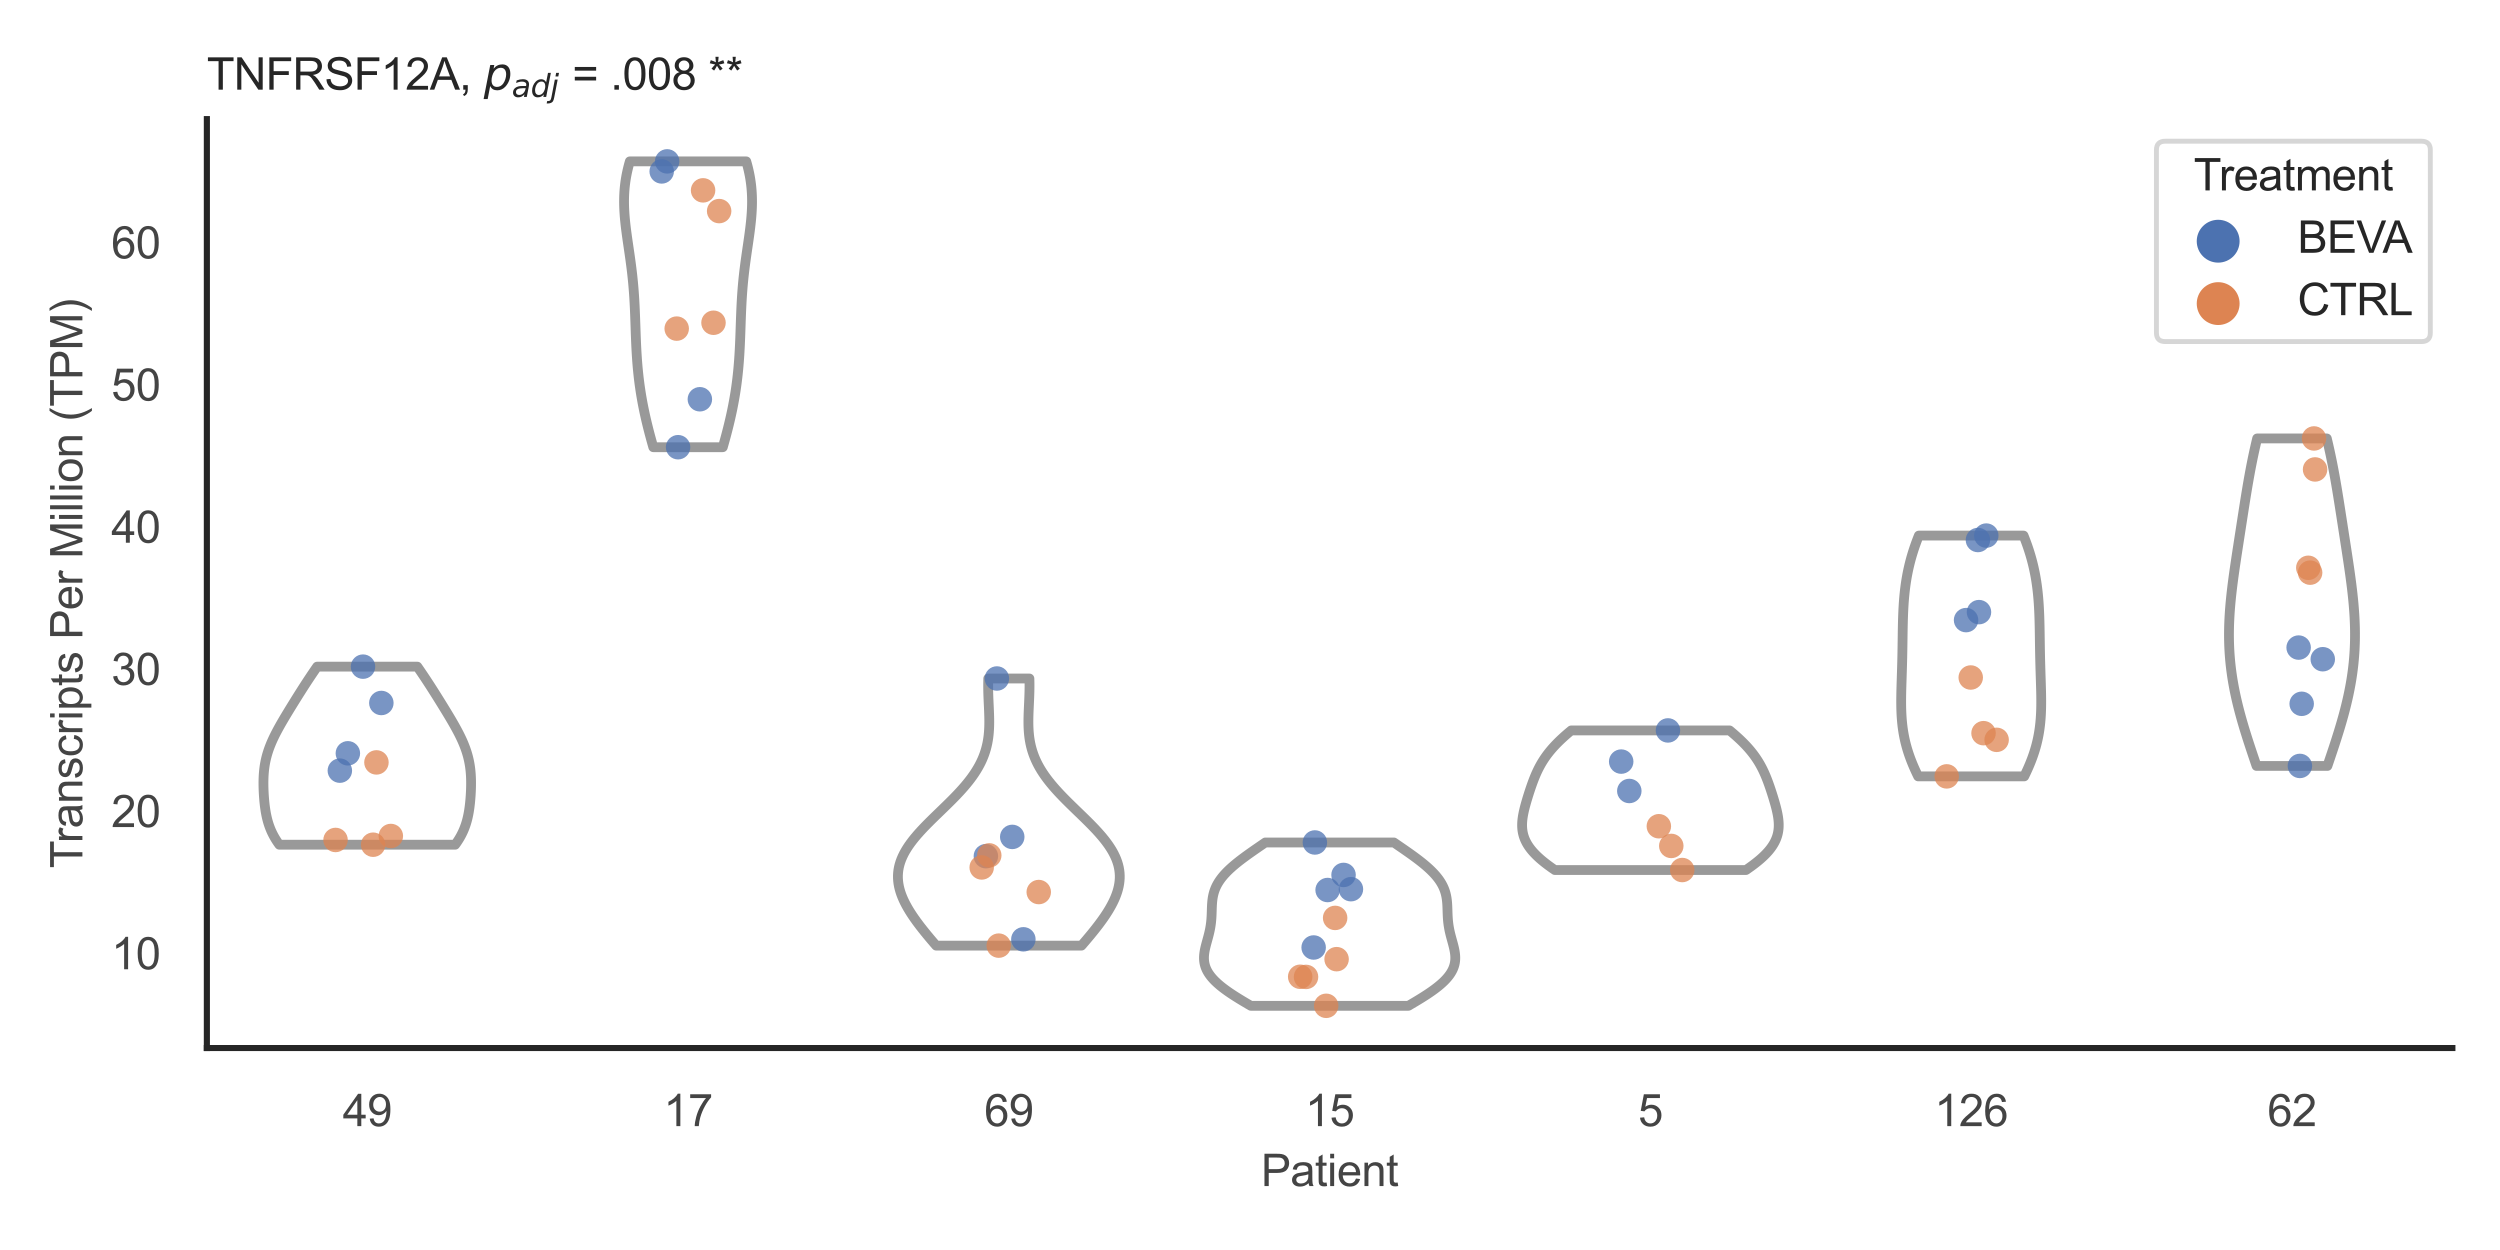 <?xml version="1.0" encoding="utf-8" standalone="no"?>
<!DOCTYPE svg PUBLIC "-//W3C//DTD SVG 1.1//EN"
  "http://www.w3.org/Graphics/SVG/1.1/DTD/svg11.dtd">
<svg xmlns:xlink="http://www.w3.org/1999/xlink" width="510.236pt" height="255.118pt" viewBox="0 0 510.236 255.118" xmlns="http://www.w3.org/2000/svg" version="1.1">
 <defs>
  <style type="text/css">*{stroke-linejoin: round; stroke-linecap: butt}</style>
 </defs>
 <g id="figure_1">
  <g id="patch_1">
   <path d="M 0 255.118 
L 510.236 255.118 
L 510.236 0 
L 0 0 
z
" style="fill: #ffffff"/>
  </g>
  <g id="axes_1">
   <g id="patch_2">
    <path d="M 42.22 213.898 
L 500.516 213.898 
L 500.516 24.32 
L 42.22 24.32 
z
" style="fill: #ffffff"/>
   </g>
   <g id="matplotlib.axis_1">
    <g id="xtick_1">
     <g id="text_1">
      <!-- 49 -->
      <g style="fill: #444444" transform="translate(69.951 229.84)scale(0.09 -0.09)">
       <defs>
        <path id="ArialMT-34" d="M 2069 0 
L 2069 1097 
L 81 1097 
L 81 1613 
L 2172 4581 
L 2631 4581 
L 2631 1613 
L 3250 1613 
L 3250 1097 
L 2631 1097 
L 2631 0 
L 2069 0 
z
M 2069 1613 
L 2069 3678 
L 634 1613 
L 2069 1613 
z
" transform="scale(0.016)"/>
        <path id="ArialMT-39" d="M 350 1059 
L 891 1109 
Q 959 728 1153 556 
Q 1347 384 1650 384 
Q 1909 384 2104 503 
Q 2300 622 2425 820 
Q 2550 1019 2634 1356 
Q 2719 1694 2719 2044 
Q 2719 2081 2716 2156 
Q 2547 1888 2255 1720 
Q 1963 1553 1622 1553 
Q 1053 1553 659 1965 
Q 266 2378 266 3053 
Q 266 3750 677 4175 
Q 1088 4600 1706 4600 
Q 2153 4600 2523 4359 
Q 2894 4119 3086 3673 
Q 3278 3228 3278 2384 
Q 3278 1506 3087 986 
Q 2897 466 2520 194 
Q 2144 -78 1638 -78 
Q 1100 -78 759 220 
Q 419 519 350 1059 
z
M 2653 3081 
Q 2653 3566 2395 3850 
Q 2138 4134 1775 4134 
Q 1400 4134 1122 3828 
Q 844 3522 844 3034 
Q 844 2597 1108 2323 
Q 1372 2050 1759 2050 
Q 2150 2050 2401 2323 
Q 2653 2597 2653 3081 
z
" transform="scale(0.016)"/>
       </defs>
       <use xlink:href="#ArialMT-34"/>
       <use xlink:href="#ArialMT-39" x="55.615"/>
      </g>
     </g>
    </g>
    <g id="xtick_2">
     <g id="text_2">
      <!-- 17 -->
      <g style="fill: #444444" transform="translate(135.421 229.84)scale(0.09 -0.09)">
       <defs>
        <path id="ArialMT-31" d="M 2384 0 
L 1822 0 
L 1822 3584 
Q 1619 3391 1289 3197 
Q 959 3003 697 2906 
L 697 3450 
Q 1169 3672 1522 3987 
Q 1875 4303 2022 4600 
L 2384 4600 
L 2384 0 
z
" transform="scale(0.016)"/>
        <path id="ArialMT-37" d="M 303 3981 
L 303 4522 
L 3269 4522 
L 3269 4084 
Q 2831 3619 2401 2847 
Q 1972 2075 1738 1259 
Q 1569 684 1522 0 
L 944 0 
Q 953 541 1156 1306 
Q 1359 2072 1739 2783 
Q 2119 3494 2547 3981 
L 303 3981 
z
" transform="scale(0.016)"/>
       </defs>
       <use xlink:href="#ArialMT-31"/>
       <use xlink:href="#ArialMT-37" x="55.615"/>
      </g>
     </g>
    </g>
    <g id="xtick_3">
     <g id="text_3">
      <!-- 69 -->
      <g style="fill: #444444" transform="translate(200.892 229.84)scale(0.09 -0.09)">
       <defs>
        <path id="ArialMT-36" d="M 3184 3459 
L 2625 3416 
Q 2550 3747 2413 3897 
Q 2184 4138 1850 4138 
Q 1581 4138 1378 3988 
Q 1113 3794 959 3422 
Q 806 3050 800 2363 
Q 1003 2672 1297 2822 
Q 1591 2972 1913 2972 
Q 2475 2972 2870 2558 
Q 3266 2144 3266 1488 
Q 3266 1056 3080 686 
Q 2894 316 2569 119 
Q 2244 -78 1831 -78 
Q 1128 -78 684 439 
Q 241 956 241 2144 
Q 241 3472 731 4075 
Q 1159 4600 1884 4600 
Q 2425 4600 2770 4297 
Q 3116 3994 3184 3459 
z
M 888 1484 
Q 888 1194 1011 928 
Q 1134 663 1356 523 
Q 1578 384 1822 384 
Q 2178 384 2434 671 
Q 2691 959 2691 1453 
Q 2691 1928 2437 2201 
Q 2184 2475 1800 2475 
Q 1419 2475 1153 2201 
Q 888 1928 888 1484 
z
" transform="scale(0.016)"/>
       </defs>
       <use xlink:href="#ArialMT-36"/>
       <use xlink:href="#ArialMT-39" x="55.615"/>
      </g>
     </g>
    </g>
    <g id="xtick_4">
     <g id="text_4">
      <!-- 15 -->
      <g style="fill: #444444" transform="translate(266.363 229.84)scale(0.09 -0.09)">
       <defs>
        <path id="ArialMT-35" d="M 266 1200 
L 856 1250 
Q 922 819 1161 601 
Q 1400 384 1738 384 
Q 2144 384 2425 690 
Q 2706 997 2706 1503 
Q 2706 1984 2436 2262 
Q 2166 2541 1728 2541 
Q 1456 2541 1237 2417 
Q 1019 2294 894 2097 
L 366 2166 
L 809 4519 
L 3088 4519 
L 3088 3981 
L 1259 3981 
L 1013 2750 
Q 1425 3038 1878 3038 
Q 2478 3038 2890 2622 
Q 3303 2206 3303 1553 
Q 3303 931 2941 478 
Q 2500 -78 1738 -78 
Q 1113 -78 717 272 
Q 322 622 266 1200 
z
" transform="scale(0.016)"/>
       </defs>
       <use xlink:href="#ArialMT-31"/>
       <use xlink:href="#ArialMT-35" x="55.615"/>
      </g>
     </g>
    </g>
    <g id="xtick_5">
     <g id="text_5">
      <!-- 5 -->
      <g style="fill: #444444" transform="translate(334.337 229.84)scale(0.09 -0.09)">
       <use xlink:href="#ArialMT-35"/>
      </g>
     </g>
    </g>
    <g id="xtick_6">
     <g id="text_6">
      <!-- 126 -->
      <g style="fill: #444444" transform="translate(394.803 229.84)scale(0.09 -0.09)">
       <defs>
        <path id="ArialMT-32" d="M 3222 541 
L 3222 0 
L 194 0 
Q 188 203 259 391 
Q 375 700 629 1000 
Q 884 1300 1366 1694 
Q 2113 2306 2375 2664 
Q 2638 3022 2638 3341 
Q 2638 3675 2398 3904 
Q 2159 4134 1775 4134 
Q 1369 4134 1125 3890 
Q 881 3647 878 3216 
L 300 3275 
Q 359 3922 746 4261 
Q 1134 4600 1788 4600 
Q 2447 4600 2831 4234 
Q 3216 3869 3216 3328 
Q 3216 3053 3103 2787 
Q 2991 2522 2730 2228 
Q 2469 1934 1863 1422 
Q 1356 997 1212 845 
Q 1069 694 975 541 
L 3222 541 
z
" transform="scale(0.016)"/>
       </defs>
       <use xlink:href="#ArialMT-31"/>
       <use xlink:href="#ArialMT-32" x="55.615"/>
       <use xlink:href="#ArialMT-36" x="111.23"/>
      </g>
     </g>
    </g>
    <g id="xtick_7">
     <g id="text_7">
      <!-- 62 -->
      <g style="fill: #444444" transform="translate(462.776 229.84)scale(0.09 -0.09)">
       <use xlink:href="#ArialMT-36"/>
       <use xlink:href="#ArialMT-32" x="55.615"/>
      </g>
     </g>
    </g>
    <g id="text_8">
     <!-- Patient -->
     <g style="fill: #444444" transform="translate(257.359 242.071)scale(0.09 -0.09)">
      <defs>
       <path id="ArialMT-50" d="M 494 0 
L 494 4581 
L 2222 4581 
Q 2678 4581 2919 4538 
Q 3256 4481 3484 4323 
Q 3713 4166 3852 3881 
Q 3991 3597 3991 3256 
Q 3991 2672 3619 2267 
Q 3247 1863 2275 1863 
L 1100 1863 
L 1100 0 
L 494 0 
z
M 1100 2403 
L 2284 2403 
Q 2872 2403 3119 2622 
Q 3366 2841 3366 3238 
Q 3366 3525 3220 3729 
Q 3075 3934 2838 4000 
Q 2684 4041 2272 4041 
L 1100 4041 
L 1100 2403 
z
" transform="scale(0.016)"/>
       <path id="ArialMT-61" d="M 2588 409 
Q 2275 144 1986 34 
Q 1697 -75 1366 -75 
Q 819 -75 525 192 
Q 231 459 231 875 
Q 231 1119 342 1320 
Q 453 1522 633 1644 
Q 813 1766 1038 1828 
Q 1203 1872 1538 1913 
Q 2219 1994 2541 2106 
Q 2544 2222 2544 2253 
Q 2544 2597 2384 2738 
Q 2169 2928 1744 2928 
Q 1347 2928 1158 2789 
Q 969 2650 878 2297 
L 328 2372 
Q 403 2725 575 2942 
Q 747 3159 1072 3276 
Q 1397 3394 1825 3394 
Q 2250 3394 2515 3294 
Q 2781 3194 2906 3042 
Q 3031 2891 3081 2659 
Q 3109 2516 3109 2141 
L 3109 1391 
Q 3109 606 3145 398 
Q 3181 191 3288 0 
L 2700 0 
Q 2613 175 2588 409 
z
M 2541 1666 
Q 2234 1541 1622 1453 
Q 1275 1403 1131 1340 
Q 988 1278 909 1158 
Q 831 1038 831 891 
Q 831 666 1001 516 
Q 1172 366 1500 366 
Q 1825 366 2078 508 
Q 2331 650 2450 897 
Q 2541 1088 2541 1459 
L 2541 1666 
z
" transform="scale(0.016)"/>
       <path id="ArialMT-74" d="M 1650 503 
L 1731 6 
Q 1494 -44 1306 -44 
Q 1000 -44 831 53 
Q 663 150 594 308 
Q 525 466 525 972 
L 525 2881 
L 113 2881 
L 113 3319 
L 525 3319 
L 525 4141 
L 1084 4478 
L 1084 3319 
L 1650 3319 
L 1650 2881 
L 1084 2881 
L 1084 941 
Q 1084 700 1114 631 
Q 1144 563 1211 522 
Q 1278 481 1403 481 
Q 1497 481 1650 503 
z
" transform="scale(0.016)"/>
       <path id="ArialMT-69" d="M 425 3934 
L 425 4581 
L 988 4581 
L 988 3934 
L 425 3934 
z
M 425 0 
L 425 3319 
L 988 3319 
L 988 0 
L 425 0 
z
" transform="scale(0.016)"/>
       <path id="ArialMT-65" d="M 2694 1069 
L 3275 997 
Q 3138 488 2766 206 
Q 2394 -75 1816 -75 
Q 1088 -75 661 373 
Q 234 822 234 1631 
Q 234 2469 665 2931 
Q 1097 3394 1784 3394 
Q 2450 3394 2872 2941 
Q 3294 2488 3294 1666 
Q 3294 1616 3291 1516 
L 816 1516 
Q 847 969 1125 678 
Q 1403 388 1819 388 
Q 2128 388 2347 550 
Q 2566 713 2694 1069 
z
M 847 1978 
L 2700 1978 
Q 2663 2397 2488 2606 
Q 2219 2931 1791 2931 
Q 1403 2931 1139 2672 
Q 875 2413 847 1978 
z
" transform="scale(0.016)"/>
       <path id="ArialMT-6e" d="M 422 0 
L 422 3319 
L 928 3319 
L 928 2847 
Q 1294 3394 1984 3394 
Q 2284 3394 2536 3286 
Q 2788 3178 2913 3003 
Q 3038 2828 3088 2588 
Q 3119 2431 3119 2041 
L 3119 0 
L 2556 0 
L 2556 2019 
Q 2556 2363 2490 2533 
Q 2425 2703 2258 2804 
Q 2091 2906 1866 2906 
Q 1506 2906 1245 2678 
Q 984 2450 984 1813 
L 984 0 
L 422 0 
z
" transform="scale(0.016)"/>
      </defs>
      <use xlink:href="#ArialMT-50"/>
      <use xlink:href="#ArialMT-61" x="66.699"/>
      <use xlink:href="#ArialMT-74" x="122.314"/>
      <use xlink:href="#ArialMT-69" x="150.098"/>
      <use xlink:href="#ArialMT-65" x="172.314"/>
      <use xlink:href="#ArialMT-6e" x="227.93"/>
      <use xlink:href="#ArialMT-74" x="283.545"/>
     </g>
    </g>
   </g>
   <g id="matplotlib.axis_2">
    <g id="ytick_1">
     <g id="text_9">
      <!-- 10 -->
      <g style="fill: #444444" transform="translate(22.71 197.819)scale(0.09 -0.09)">
       <defs>
        <path id="ArialMT-30" d="M 266 2259 
Q 266 3072 433 3567 
Q 600 4063 929 4331 
Q 1259 4600 1759 4600 
Q 2128 4600 2406 4451 
Q 2684 4303 2865 4023 
Q 3047 3744 3150 3342 
Q 3253 2941 3253 2259 
Q 3253 1453 3087 958 
Q 2922 463 2592 192 
Q 2263 -78 1759 -78 
Q 1097 -78 719 397 
Q 266 969 266 2259 
z
M 844 2259 
Q 844 1131 1108 757 
Q 1372 384 1759 384 
Q 2147 384 2411 759 
Q 2675 1134 2675 2259 
Q 2675 3391 2411 3762 
Q 2147 4134 1753 4134 
Q 1366 4134 1134 3806 
Q 844 3388 844 2259 
z
" transform="scale(0.016)"/>
       </defs>
       <use xlink:href="#ArialMT-31"/>
       <use xlink:href="#ArialMT-30" x="55.615"/>
      </g>
     </g>
    </g>
    <g id="ytick_2">
     <g id="text_10">
      <!-- 20 -->
      <g style="fill: #444444" transform="translate(22.71 168.803)scale(0.09 -0.09)">
       <use xlink:href="#ArialMT-32"/>
       <use xlink:href="#ArialMT-30" x="55.615"/>
      </g>
     </g>
    </g>
    <g id="ytick_3">
     <g id="text_11">
      <!-- 30 -->
      <g style="fill: #444444" transform="translate(22.71 139.787)scale(0.09 -0.09)">
       <defs>
        <path id="ArialMT-33" d="M 269 1209 
L 831 1284 
Q 928 806 1161 595 
Q 1394 384 1728 384 
Q 2125 384 2398 659 
Q 2672 934 2672 1341 
Q 2672 1728 2419 1979 
Q 2166 2231 1775 2231 
Q 1616 2231 1378 2169 
L 1441 2663 
Q 1497 2656 1531 2656 
Q 1891 2656 2178 2843 
Q 2466 3031 2466 3422 
Q 2466 3731 2256 3934 
Q 2047 4138 1716 4138 
Q 1388 4138 1169 3931 
Q 950 3725 888 3313 
L 325 3413 
Q 428 3978 793 4289 
Q 1159 4600 1703 4600 
Q 2078 4600 2393 4439 
Q 2709 4278 2876 4000 
Q 3044 3722 3044 3409 
Q 3044 3113 2884 2869 
Q 2725 2625 2413 2481 
Q 2819 2388 3044 2092 
Q 3269 1797 3269 1353 
Q 3269 753 2831 336 
Q 2394 -81 1725 -81 
Q 1122 -81 723 278 
Q 325 638 269 1209 
z
" transform="scale(0.016)"/>
       </defs>
       <use xlink:href="#ArialMT-33"/>
       <use xlink:href="#ArialMT-30" x="55.615"/>
      </g>
     </g>
    </g>
    <g id="ytick_4">
     <g id="text_12">
      <!-- 40 -->
      <g style="fill: #444444" transform="translate(22.71 110.77)scale(0.09 -0.09)">
       <use xlink:href="#ArialMT-34"/>
       <use xlink:href="#ArialMT-30" x="55.615"/>
      </g>
     </g>
    </g>
    <g id="ytick_5">
     <g id="text_13">
      <!-- 50 -->
      <g style="fill: #444444" transform="translate(22.71 81.754)scale(0.09 -0.09)">
       <use xlink:href="#ArialMT-35"/>
       <use xlink:href="#ArialMT-30" x="55.615"/>
      </g>
     </g>
    </g>
    <g id="ytick_6">
     <g id="text_14">
      <!-- 60 -->
      <g style="fill: #444444" transform="translate(22.71 52.738)scale(0.09 -0.09)">
       <use xlink:href="#ArialMT-36"/>
       <use xlink:href="#ArialMT-30" x="55.615"/>
      </g>
     </g>
    </g>
    <g id="text_15">
     <!-- Transcripts Per Million (TPM) -->
     <g style="fill: #444444" transform="translate(16.816 177.194)rotate(-90)scale(0.09 -0.09)">
      <defs>
       <path id="ArialMT-54" d="M 1659 0 
L 1659 4041 
L 150 4041 
L 150 4581 
L 3781 4581 
L 3781 4041 
L 2266 4041 
L 2266 0 
L 1659 0 
z
" transform="scale(0.016)"/>
       <path id="ArialMT-72" d="M 416 0 
L 416 3319 
L 922 3319 
L 922 2816 
Q 1116 3169 1280 3281 
Q 1444 3394 1641 3394 
Q 1925 3394 2219 3213 
L 2025 2691 
Q 1819 2813 1613 2813 
Q 1428 2813 1281 2702 
Q 1134 2591 1072 2394 
Q 978 2094 978 1738 
L 978 0 
L 416 0 
z
" transform="scale(0.016)"/>
       <path id="ArialMT-73" d="M 197 991 
L 753 1078 
Q 800 744 1014 566 
Q 1228 388 1613 388 
Q 2000 388 2187 545 
Q 2375 703 2375 916 
Q 2375 1106 2209 1216 
Q 2094 1291 1634 1406 
Q 1016 1563 777 1677 
Q 538 1791 414 1992 
Q 291 2194 291 2438 
Q 291 2659 392 2848 
Q 494 3038 669 3163 
Q 800 3259 1026 3326 
Q 1253 3394 1513 3394 
Q 1903 3394 2198 3281 
Q 2494 3169 2634 2976 
Q 2775 2784 2828 2463 
L 2278 2388 
Q 2241 2644 2061 2787 
Q 1881 2931 1553 2931 
Q 1166 2931 1000 2803 
Q 834 2675 834 2503 
Q 834 2394 903 2306 
Q 972 2216 1119 2156 
Q 1203 2125 1616 2013 
Q 2213 1853 2448 1751 
Q 2684 1650 2818 1456 
Q 2953 1263 2953 975 
Q 2953 694 2789 445 
Q 2625 197 2315 61 
Q 2006 -75 1616 -75 
Q 969 -75 630 194 
Q 291 463 197 991 
z
" transform="scale(0.016)"/>
       <path id="ArialMT-63" d="M 2588 1216 
L 3141 1144 
Q 3050 572 2676 248 
Q 2303 -75 1759 -75 
Q 1078 -75 664 370 
Q 250 816 250 1647 
Q 250 2184 428 2587 
Q 606 2991 970 3192 
Q 1334 3394 1763 3394 
Q 2303 3394 2647 3120 
Q 2991 2847 3088 2344 
L 2541 2259 
Q 2463 2594 2264 2762 
Q 2066 2931 1784 2931 
Q 1359 2931 1093 2626 
Q 828 2322 828 1663 
Q 828 994 1084 691 
Q 1341 388 1753 388 
Q 2084 388 2306 591 
Q 2528 794 2588 1216 
z
" transform="scale(0.016)"/>
       <path id="ArialMT-70" d="M 422 -1272 
L 422 3319 
L 934 3319 
L 934 2888 
Q 1116 3141 1344 3267 
Q 1572 3394 1897 3394 
Q 2322 3394 2647 3175 
Q 2972 2956 3137 2557 
Q 3303 2159 3303 1684 
Q 3303 1175 3120 767 
Q 2938 359 2589 142 
Q 2241 -75 1856 -75 
Q 1575 -75 1351 44 
Q 1128 163 984 344 
L 984 -1272 
L 422 -1272 
z
M 931 1641 
Q 931 1000 1190 694 
Q 1450 388 1819 388 
Q 2194 388 2461 705 
Q 2728 1022 2728 1688 
Q 2728 2322 2467 2637 
Q 2206 2953 1844 2953 
Q 1484 2953 1207 2617 
Q 931 2281 931 1641 
z
" transform="scale(0.016)"/>
       <path id="ArialMT-20" transform="scale(0.016)"/>
       <path id="ArialMT-4d" d="M 475 0 
L 475 4581 
L 1388 4581 
L 2472 1338 
Q 2622 884 2691 659 
Q 2769 909 2934 1394 
L 4031 4581 
L 4847 4581 
L 4847 0 
L 4263 0 
L 4263 3834 
L 2931 0 
L 2384 0 
L 1059 3900 
L 1059 0 
L 475 0 
z
" transform="scale(0.016)"/>
       <path id="ArialMT-6c" d="M 409 0 
L 409 4581 
L 972 4581 
L 972 0 
L 409 0 
z
" transform="scale(0.016)"/>
       <path id="ArialMT-6f" d="M 213 1659 
Q 213 2581 725 3025 
Q 1153 3394 1769 3394 
Q 2453 3394 2887 2945 
Q 3322 2497 3322 1706 
Q 3322 1066 3130 698 
Q 2938 331 2570 128 
Q 2203 -75 1769 -75 
Q 1072 -75 642 372 
Q 213 819 213 1659 
z
M 791 1659 
Q 791 1022 1069 705 
Q 1347 388 1769 388 
Q 2188 388 2466 706 
Q 2744 1025 2744 1678 
Q 2744 2294 2464 2611 
Q 2184 2928 1769 2928 
Q 1347 2928 1069 2612 
Q 791 2297 791 1659 
z
" transform="scale(0.016)"/>
       <path id="ArialMT-28" d="M 1497 -1347 
Q 1031 -759 709 28 
Q 388 816 388 1659 
Q 388 2403 628 3084 
Q 909 3875 1497 4659 
L 1900 4659 
Q 1522 4009 1400 3731 
Q 1209 3300 1100 2831 
Q 966 2247 966 1656 
Q 966 153 1900 -1347 
L 1497 -1347 
z
" transform="scale(0.016)"/>
       <path id="ArialMT-29" d="M 791 -1347 
L 388 -1347 
Q 1322 153 1322 1656 
Q 1322 2244 1188 2822 
Q 1081 3291 891 3722 
Q 769 4003 388 4659 
L 791 4659 
Q 1378 3875 1659 3084 
Q 1900 2403 1900 1659 
Q 1900 816 1576 28 
Q 1253 -759 791 -1347 
z
" transform="scale(0.016)"/>
      </defs>
      <use xlink:href="#ArialMT-54"/>
      <use xlink:href="#ArialMT-72" x="57.334"/>
      <use xlink:href="#ArialMT-61" x="90.635"/>
      <use xlink:href="#ArialMT-6e" x="146.25"/>
      <use xlink:href="#ArialMT-73" x="201.865"/>
      <use xlink:href="#ArialMT-63" x="251.865"/>
      <use xlink:href="#ArialMT-72" x="301.865"/>
      <use xlink:href="#ArialMT-69" x="335.166"/>
      <use xlink:href="#ArialMT-70" x="357.383"/>
      <use xlink:href="#ArialMT-74" x="412.998"/>
      <use xlink:href="#ArialMT-73" x="440.781"/>
      <use xlink:href="#ArialMT-20" x="490.781"/>
      <use xlink:href="#ArialMT-50" x="518.564"/>
      <use xlink:href="#ArialMT-65" x="585.264"/>
      <use xlink:href="#ArialMT-72" x="640.879"/>
      <use xlink:href="#ArialMT-20" x="674.18"/>
      <use xlink:href="#ArialMT-4d" x="701.963"/>
      <use xlink:href="#ArialMT-69" x="785.264"/>
      <use xlink:href="#ArialMT-6c" x="807.48"/>
      <use xlink:href="#ArialMT-6c" x="829.697"/>
      <use xlink:href="#ArialMT-69" x="851.914"/>
      <use xlink:href="#ArialMT-6f" x="874.131"/>
      <use xlink:href="#ArialMT-6e" x="929.746"/>
      <use xlink:href="#ArialMT-20" x="985.361"/>
      <use xlink:href="#ArialMT-28" x="1013.145"/>
      <use xlink:href="#ArialMT-54" x="1046.445"/>
      <use xlink:href="#ArialMT-50" x="1107.529"/>
      <use xlink:href="#ArialMT-4d" x="1174.229"/>
      <use xlink:href="#ArialMT-29" x="1257.529"/>
     </g>
    </g>
   </g>
   <g id="PolyCollection_1">
    <defs>
     <path id="ma4af15ac2a" d="M 92.9 -82.717 
L 57.011 -82.717 
L 56.748 -83.084 
L 56.5 -83.451 
L 56.267 -83.818 
L 56.047 -84.185 
L 55.842 -84.552 
L 55.65 -84.919 
L 55.472 -85.286 
L 55.307 -85.653 
L 55.154 -86.021 
L 55.014 -86.388 
L 54.884 -86.755 
L 54.765 -87.122 
L 54.657 -87.489 
L 54.558 -87.856 
L 54.468 -88.223 
L 54.386 -88.59 
L 54.311 -88.957 
L 54.243 -89.324 
L 54.182 -89.692 
L 54.127 -90.059 
L 54.076 -90.426 
L 54.031 -90.793 
L 53.989 -91.16 
L 53.952 -91.527 
L 53.918 -91.894 
L 53.888 -92.261 
L 53.862 -92.628 
L 53.838 -92.995 
L 53.818 -93.363 
L 53.801 -93.73 
L 53.787 -94.097 
L 53.777 -94.464 
L 53.77 -94.831 
L 53.767 -95.198 
L 53.768 -95.565 
L 53.774 -95.932 
L 53.785 -96.299 
L 53.8 -96.667 
L 53.821 -97.034 
L 53.848 -97.401 
L 53.881 -97.768 
L 53.921 -98.135 
L 53.967 -98.502 
L 54.02 -98.869 
L 54.081 -99.236 
L 54.15 -99.603 
L 54.226 -99.97 
L 54.31 -100.338 
L 54.403 -100.705 
L 54.503 -101.072 
L 54.612 -101.439 
L 54.729 -101.806 
L 54.853 -102.173 
L 54.986 -102.54 
L 55.126 -102.907 
L 55.274 -103.274 
L 55.429 -103.641 
L 55.591 -104.009 
L 55.76 -104.376 
L 55.935 -104.743 
L 56.115 -105.11 
L 56.301 -105.477 
L 56.493 -105.844 
L 56.689 -106.211 
L 56.889 -106.578 
L 57.093 -106.945 
L 57.3 -107.312 
L 57.511 -107.68 
L 57.724 -108.047 
L 57.94 -108.414 
L 58.158 -108.781 
L 58.378 -109.148 
L 58.599 -109.515 
L 58.822 -109.882 
L 59.045 -110.249 
L 59.27 -110.616 
L 59.496 -110.983 
L 59.722 -111.351 
L 59.95 -111.718 
L 60.178 -112.085 
L 60.406 -112.452 
L 60.636 -112.819 
L 60.866 -113.186 
L 61.097 -113.553 
L 61.33 -113.92 
L 61.563 -114.287 
L 61.797 -114.654 
L 62.033 -115.022 
L 62.27 -115.389 
L 62.509 -115.756 
L 62.749 -116.123 
L 62.991 -116.49 
L 63.234 -116.857 
L 63.479 -117.224 
L 63.727 -117.591 
L 63.975 -117.958 
L 64.226 -118.325 
L 64.479 -118.693 
L 64.733 -119.06 
L 85.178 -119.06 
L 85.178 -119.06 
L 85.432 -118.693 
L 85.685 -118.325 
L 85.935 -117.958 
L 86.184 -117.591 
L 86.431 -117.224 
L 86.677 -116.857 
L 86.92 -116.49 
L 87.162 -116.123 
L 87.402 -115.756 
L 87.641 -115.389 
L 87.878 -115.022 
L 88.113 -114.654 
L 88.348 -114.287 
L 88.581 -113.92 
L 88.813 -113.553 
L 89.045 -113.186 
L 89.275 -112.819 
L 89.504 -112.452 
L 89.733 -112.085 
L 89.961 -111.718 
L 90.189 -111.351 
L 90.415 -110.983 
L 90.641 -110.616 
L 90.866 -110.249 
L 91.089 -109.882 
L 91.312 -109.515 
L 91.533 -109.148 
L 91.753 -108.781 
L 91.971 -108.414 
L 92.187 -108.047 
L 92.4 -107.68 
L 92.611 -107.312 
L 92.818 -106.945 
L 93.022 -106.578 
L 93.222 -106.211 
L 93.418 -105.844 
L 93.609 -105.477 
L 93.796 -105.11 
L 93.976 -104.743 
L 94.151 -104.376 
L 94.32 -104.009 
L 94.482 -103.641 
L 94.637 -103.274 
L 94.785 -102.907 
L 94.925 -102.54 
L 95.058 -102.173 
L 95.182 -101.806 
L 95.299 -101.439 
L 95.408 -101.072 
L 95.508 -100.705 
L 95.6 -100.338 
L 95.685 -99.97 
L 95.761 -99.603 
L 95.83 -99.236 
L 95.89 -98.869 
L 95.944 -98.502 
L 95.99 -98.135 
L 96.03 -97.768 
L 96.063 -97.401 
L 96.09 -97.034 
L 96.111 -96.667 
L 96.126 -96.299 
L 96.137 -95.932 
L 96.142 -95.565 
L 96.144 -95.198 
L 96.141 -94.831 
L 96.134 -94.464 
L 96.124 -94.097 
L 96.11 -93.73 
L 96.093 -93.363 
L 96.073 -92.995 
L 96.049 -92.628 
L 96.022 -92.261 
L 95.992 -91.894 
L 95.959 -91.527 
L 95.922 -91.16 
L 95.88 -90.793 
L 95.835 -90.426 
L 95.784 -90.059 
L 95.729 -89.692 
L 95.667 -89.324 
L 95.6 -88.957 
L 95.525 -88.59 
L 95.443 -88.223 
L 95.353 -87.856 
L 95.254 -87.489 
L 95.145 -87.122 
L 95.027 -86.755 
L 94.897 -86.388 
L 94.757 -86.021 
L 94.604 -85.653 
L 94.439 -85.286 
L 94.26 -84.919 
L 94.069 -84.552 
L 93.864 -84.185 
L 93.644 -83.818 
L 93.411 -83.451 
L 93.163 -83.084 
L 92.9 -82.717 
z
" style="stroke: #999999; stroke-width: 2"/>
    </defs>
    <g clip-path="url(#p806b2c38a1)">
     <use xlink:href="#ma4af15ac2a" x="0" y="255.118" style="fill: #ffffff; stroke: #999999; stroke-width: 2"/>
    </g>
   </g>
   <g id="PolyCollection_2">
    <defs>
     <path id="mff13a54f7f" d="M 147.519 -163.846 
L 133.334 -163.846 
L 133.166 -164.435 
L 133.001 -165.024 
L 132.838 -165.613 
L 132.679 -166.203 
L 132.523 -166.792 
L 132.37 -167.381 
L 132.221 -167.97 
L 132.076 -168.56 
L 131.934 -169.149 
L 131.797 -169.738 
L 131.664 -170.327 
L 131.536 -170.917 
L 131.412 -171.506 
L 131.293 -172.095 
L 131.178 -172.684 
L 131.068 -173.274 
L 130.963 -173.863 
L 130.863 -174.452 
L 130.768 -175.041 
L 130.678 -175.631 
L 130.592 -176.22 
L 130.511 -176.809 
L 130.436 -177.398 
L 130.364 -177.988 
L 130.298 -178.577 
L 130.236 -179.166 
L 130.178 -179.755 
L 130.124 -180.345 
L 130.075 -180.934 
L 130.029 -181.523 
L 129.988 -182.112 
L 129.949 -182.702 
L 129.914 -183.291 
L 129.882 -183.88 
L 129.852 -184.469 
L 129.825 -185.059 
L 129.8 -185.648 
L 129.776 -186.237 
L 129.754 -186.826 
L 129.733 -187.416 
L 129.713 -188.005 
L 129.693 -188.594 
L 129.673 -189.183 
L 129.652 -189.772 
L 129.631 -190.362 
L 129.609 -190.951 
L 129.585 -191.54 
L 129.559 -192.129 
L 129.531 -192.719 
L 129.501 -193.308 
L 129.468 -193.897 
L 129.432 -194.486 
L 129.393 -195.076 
L 129.35 -195.665 
L 129.304 -196.254 
L 129.254 -196.843 
L 129.201 -197.433 
L 129.143 -198.022 
L 129.082 -198.611 
L 129.018 -199.2 
L 128.949 -199.79 
L 128.878 -200.379 
L 128.803 -200.968 
L 128.725 -201.557 
L 128.645 -202.147 
L 128.563 -202.736 
L 128.479 -203.325 
L 128.393 -203.914 
L 128.307 -204.504 
L 128.221 -205.093 
L 128.135 -205.682 
L 128.05 -206.271 
L 127.967 -206.861 
L 127.887 -207.45 
L 127.809 -208.039 
L 127.735 -208.628 
L 127.666 -209.218 
L 127.603 -209.807 
L 127.545 -210.396 
L 127.494 -210.985 
L 127.451 -211.575 
L 127.416 -212.164 
L 127.389 -212.753 
L 127.373 -213.342 
L 127.366 -213.932 
L 127.37 -214.521 
L 127.385 -215.11 
L 127.412 -215.699 
L 127.451 -216.288 
L 127.503 -216.878 
L 127.567 -217.467 
L 127.643 -218.056 
L 127.733 -218.645 
L 127.836 -219.235 
L 127.952 -219.824 
L 128.081 -220.413 
L 128.222 -221.002 
L 128.377 -221.592 
L 128.543 -222.181 
L 152.309 -222.181 
L 152.309 -222.181 
L 152.476 -221.592 
L 152.63 -221.002 
L 152.772 -220.413 
L 152.901 -219.824 
L 153.017 -219.235 
L 153.12 -218.645 
L 153.209 -218.056 
L 153.286 -217.467 
L 153.35 -216.878 
L 153.401 -216.288 
L 153.44 -215.699 
L 153.467 -215.11 
L 153.482 -214.521 
L 153.487 -213.932 
L 153.48 -213.342 
L 153.463 -212.753 
L 153.437 -212.164 
L 153.402 -211.575 
L 153.359 -210.985 
L 153.308 -210.396 
L 153.25 -209.807 
L 153.186 -209.218 
L 153.117 -208.628 
L 153.044 -208.039 
L 152.966 -207.45 
L 152.885 -206.861 
L 152.802 -206.271 
L 152.718 -205.682 
L 152.632 -205.093 
L 152.545 -204.504 
L 152.459 -203.914 
L 152.374 -203.325 
L 152.29 -202.736 
L 152.207 -202.147 
L 152.127 -201.557 
L 152.05 -200.968 
L 151.975 -200.379 
L 151.903 -199.79 
L 151.835 -199.2 
L 151.77 -198.611 
L 151.709 -198.022 
L 151.652 -197.433 
L 151.598 -196.843 
L 151.549 -196.254 
L 151.503 -195.665 
L 151.46 -195.076 
L 151.421 -194.486 
L 151.385 -193.897 
L 151.352 -193.308 
L 151.322 -192.719 
L 151.294 -192.129 
L 151.268 -191.54 
L 151.244 -190.951 
L 151.222 -190.362 
L 151.201 -189.772 
L 151.18 -189.183 
L 151.16 -188.594 
L 151.14 -188.005 
L 151.12 -187.416 
L 151.099 -186.826 
L 151.077 -186.237 
L 151.053 -185.648 
L 151.028 -185.059 
L 151.001 -184.469 
L 150.971 -183.88 
L 150.939 -183.291 
L 150.904 -182.702 
L 150.865 -182.112 
L 150.823 -181.523 
L 150.778 -180.934 
L 150.728 -180.345 
L 150.675 -179.755 
L 150.617 -179.166 
L 150.555 -178.577 
L 150.488 -177.988 
L 150.417 -177.398 
L 150.341 -176.809 
L 150.261 -176.22 
L 150.175 -175.631 
L 150.085 -175.041 
L 149.989 -174.452 
L 149.889 -173.863 
L 149.784 -173.274 
L 149.674 -172.684 
L 149.56 -172.095 
L 149.441 -171.506 
L 149.317 -170.917 
L 149.188 -170.327 
L 149.055 -169.738 
L 148.918 -169.149 
L 148.777 -168.56 
L 148.632 -167.97 
L 148.483 -167.381 
L 148.33 -166.792 
L 148.174 -166.203 
L 148.015 -165.613 
L 147.852 -165.024 
L 147.687 -164.435 
L 147.519 -163.846 
z
" style="stroke: #999999; stroke-width: 2"/>
    </defs>
    <g clip-path="url(#p806b2c38a1)">
     <use xlink:href="#mff13a54f7f" x="0" y="255.118" style="fill: #ffffff; stroke: #999999; stroke-width: 2"/>
    </g>
   </g>
   <g id="PolyCollection_3">
    <defs>
     <path id="mf3e4974073" d="M 220.722 -62.121 
L 191.072 -62.121 
L 190.598 -62.672 
L 190.128 -63.223 
L 189.664 -63.773 
L 189.207 -64.324 
L 188.757 -64.875 
L 188.316 -65.426 
L 187.884 -65.976 
L 187.464 -66.527 
L 187.056 -67.078 
L 186.662 -67.628 
L 186.282 -68.179 
L 185.919 -68.73 
L 185.573 -69.28 
L 185.245 -69.831 
L 184.938 -70.382 
L 184.653 -70.933 
L 184.39 -71.483 
L 184.151 -72.034 
L 183.938 -72.585 
L 183.752 -73.135 
L 183.594 -73.686 
L 183.465 -74.237 
L 183.366 -74.787 
L 183.298 -75.338 
L 183.263 -75.889 
L 183.26 -76.439 
L 183.291 -76.99 
L 183.355 -77.541 
L 183.454 -78.092 
L 183.588 -78.642 
L 183.755 -79.193 
L 183.957 -79.744 
L 184.192 -80.294 
L 184.46 -80.845 
L 184.761 -81.396 
L 185.092 -81.946 
L 185.454 -82.497 
L 185.844 -83.048 
L 186.261 -83.598 
L 186.703 -84.149 
L 187.168 -84.7 
L 187.655 -85.251 
L 188.16 -85.801 
L 188.682 -86.352 
L 189.219 -86.903 
L 189.767 -87.453 
L 190.324 -88.004 
L 190.889 -88.555 
L 191.457 -89.105 
L 192.027 -89.656 
L 192.596 -90.207 
L 193.162 -90.758 
L 193.722 -91.308 
L 194.275 -91.859 
L 194.817 -92.41 
L 195.346 -92.96 
L 195.862 -93.511 
L 196.361 -94.062 
L 196.843 -94.612 
L 197.306 -95.163 
L 197.749 -95.714 
L 198.17 -96.264 
L 198.569 -96.815 
L 198.944 -97.366 
L 199.296 -97.917 
L 199.624 -98.467 
L 199.927 -99.018 
L 200.207 -99.569 
L 200.462 -100.119 
L 200.693 -100.67 
L 200.901 -101.221 
L 201.086 -101.771 
L 201.249 -102.322 
L 201.391 -102.873 
L 201.513 -103.423 
L 201.615 -103.974 
L 201.7 -104.525 
L 201.768 -105.076 
L 201.82 -105.626 
L 201.858 -106.177 
L 201.884 -106.728 
L 201.898 -107.278 
L 201.903 -107.829 
L 201.899 -108.38 
L 201.888 -108.93 
L 201.871 -109.481 
L 201.85 -110.032 
L 201.827 -110.582 
L 201.802 -111.133 
L 201.776 -111.684 
L 201.752 -112.235 
L 201.729 -112.785 
L 201.709 -113.336 
L 201.693 -113.887 
L 201.682 -114.437 
L 201.677 -114.988 
L 201.677 -115.539 
L 201.685 -116.089 
L 201.699 -116.64 
L 210.096 -116.64 
L 210.096 -116.64 
L 210.11 -116.089 
L 210.117 -115.539 
L 210.118 -114.988 
L 210.112 -114.437 
L 210.101 -113.887 
L 210.085 -113.336 
L 210.065 -112.785 
L 210.043 -112.235 
L 210.018 -111.684 
L 209.993 -111.133 
L 209.968 -110.582 
L 209.944 -110.032 
L 209.923 -109.481 
L 209.907 -108.93 
L 209.896 -108.38 
L 209.892 -107.829 
L 209.896 -107.278 
L 209.91 -106.728 
L 209.936 -106.177 
L 209.974 -105.626 
L 210.027 -105.076 
L 210.094 -104.525 
L 210.179 -103.974 
L 210.282 -103.423 
L 210.403 -102.873 
L 210.545 -102.322 
L 210.708 -101.771 
L 210.893 -101.221 
L 211.101 -100.67 
L 211.333 -100.119 
L 211.588 -99.569 
L 211.867 -99.018 
L 212.171 -98.467 
L 212.498 -97.917 
L 212.85 -97.366 
L 213.226 -96.815 
L 213.625 -96.264 
L 214.046 -95.714 
L 214.488 -95.163 
L 214.951 -94.612 
L 215.433 -94.062 
L 215.933 -93.511 
L 216.448 -92.96 
L 216.978 -92.41 
L 217.52 -91.859 
L 218.072 -91.308 
L 218.632 -90.758 
L 219.198 -90.207 
L 219.767 -89.656 
L 220.337 -89.105 
L 220.906 -88.555 
L 221.47 -88.004 
L 222.027 -87.453 
L 222.576 -86.903 
L 223.112 -86.352 
L 223.634 -85.801 
L 224.14 -85.251 
L 224.626 -84.7 
L 225.091 -84.149 
L 225.533 -83.598 
L 225.95 -83.048 
L 226.34 -82.497 
L 226.702 -81.946 
L 227.034 -81.396 
L 227.334 -80.845 
L 227.602 -80.294 
L 227.838 -79.744 
L 228.039 -79.193 
L 228.207 -78.642 
L 228.34 -78.092 
L 228.439 -77.541 
L 228.504 -76.99 
L 228.535 -76.439 
L 228.532 -75.889 
L 228.496 -75.338 
L 228.429 -74.787 
L 228.33 -74.237 
L 228.201 -73.686 
L 228.042 -73.135 
L 227.856 -72.585 
L 227.643 -72.034 
L 227.405 -71.483 
L 227.142 -70.933 
L 226.856 -70.382 
L 226.549 -69.831 
L 226.222 -69.28 
L 225.876 -68.73 
L 225.512 -68.179 
L 225.133 -67.628 
L 224.738 -67.078 
L 224.331 -66.527 
L 223.91 -65.976 
L 223.479 -65.426 
L 223.038 -64.875 
L 222.588 -64.324 
L 222.13 -63.773 
L 221.666 -63.223 
L 221.196 -62.672 
L 220.722 -62.121 
z
" style="stroke: #999999; stroke-width: 2"/>
    </defs>
    <g clip-path="url(#p806b2c38a1)">
     <use xlink:href="#mf3e4974073" x="0" y="255.118" style="fill: #ffffff; stroke: #999999; stroke-width: 2"/>
    </g>
   </g>
   <g id="PolyCollection_4">
    <defs>
     <path id="m3b3b9a5caa" d="M 287.439 -49.837 
L 255.297 -49.837 
L 254.72 -50.174 
L 254.149 -50.511 
L 253.585 -50.847 
L 253.03 -51.184 
L 252.486 -51.521 
L 251.954 -51.858 
L 251.436 -52.194 
L 250.935 -52.531 
L 250.451 -52.868 
L 249.985 -53.205 
L 249.54 -53.541 
L 249.116 -53.878 
L 248.715 -54.215 
L 248.338 -54.552 
L 247.985 -54.888 
L 247.658 -55.225 
L 247.356 -55.562 
L 247.081 -55.899 
L 246.832 -56.235 
L 246.609 -56.572 
L 246.413 -56.909 
L 246.243 -57.245 
L 246.099 -57.582 
L 245.98 -57.919 
L 245.885 -58.256 
L 245.812 -58.592 
L 245.762 -58.929 
L 245.733 -59.266 
L 245.723 -59.603 
L 245.731 -59.939 
L 245.756 -60.276 
L 245.795 -60.613 
L 245.846 -60.95 
L 245.909 -61.286 
L 245.982 -61.623 
L 246.061 -61.96 
L 246.147 -62.297 
L 246.237 -62.633 
L 246.329 -62.97 
L 246.422 -63.307 
L 246.514 -63.644 
L 246.605 -63.98 
L 246.692 -64.317 
L 246.775 -64.654 
L 246.853 -64.991 
L 246.925 -65.327 
L 246.991 -65.664 
L 247.049 -66.001 
L 247.101 -66.338 
L 247.146 -66.674 
L 247.184 -67.011 
L 247.216 -67.348 
L 247.242 -67.684 
L 247.263 -68.021 
L 247.28 -68.358 
L 247.293 -68.695 
L 247.304 -69.031 
L 247.315 -69.368 
L 247.325 -69.705 
L 247.338 -70.042 
L 247.354 -70.378 
L 247.375 -70.715 
L 247.402 -71.052 
L 247.437 -71.389 
L 247.482 -71.725 
L 247.537 -72.062 
L 247.604 -72.399 
L 247.685 -72.736 
L 247.78 -73.072 
L 247.892 -73.409 
L 248.02 -73.746 
L 248.165 -74.083 
L 248.329 -74.419 
L 248.512 -74.756 
L 248.714 -75.093 
L 248.936 -75.43 
L 249.177 -75.766 
L 249.438 -76.103 
L 249.719 -76.44 
L 250.019 -76.776 
L 250.337 -77.113 
L 250.674 -77.45 
L 251.028 -77.787 
L 251.4 -78.123 
L 251.787 -78.46 
L 252.189 -78.797 
L 252.605 -79.134 
L 253.033 -79.47 
L 253.474 -79.807 
L 253.925 -80.144 
L 254.385 -80.481 
L 254.853 -80.817 
L 255.328 -81.154 
L 255.809 -81.491 
L 256.294 -81.828 
L 256.782 -82.164 
L 257.272 -82.501 
L 257.763 -82.838 
L 258.253 -83.175 
L 284.483 -83.175 
L 284.483 -83.175 
L 284.974 -82.838 
L 285.464 -82.501 
L 285.954 -82.164 
L 286.442 -81.828 
L 286.927 -81.491 
L 287.408 -81.154 
L 287.883 -80.817 
L 288.351 -80.481 
L 288.812 -80.144 
L 289.262 -79.807 
L 289.703 -79.47 
L 290.132 -79.134 
L 290.548 -78.797 
L 290.95 -78.46 
L 291.337 -78.123 
L 291.708 -77.787 
L 292.062 -77.45 
L 292.399 -77.113 
L 292.718 -76.776 
L 293.018 -76.44 
L 293.298 -76.103 
L 293.559 -75.766 
L 293.801 -75.43 
L 294.022 -75.093 
L 294.224 -74.756 
L 294.407 -74.419 
L 294.571 -74.083 
L 294.717 -73.746 
L 294.845 -73.409 
L 294.956 -73.072 
L 295.051 -72.736 
L 295.132 -72.399 
L 295.2 -72.062 
L 295.255 -71.725 
L 295.299 -71.389 
L 295.334 -71.052 
L 295.361 -70.715 
L 295.382 -70.378 
L 295.398 -70.042 
L 295.411 -69.705 
L 295.422 -69.368 
L 295.432 -69.031 
L 295.443 -68.695 
L 295.457 -68.358 
L 295.473 -68.021 
L 295.494 -67.684 
L 295.52 -67.348 
L 295.552 -67.011 
L 295.59 -66.674 
L 295.635 -66.338 
L 295.687 -66.001 
L 295.746 -65.664 
L 295.811 -65.327 
L 295.883 -64.991 
L 295.961 -64.654 
L 296.044 -64.317 
L 296.132 -63.98 
L 296.222 -63.644 
L 296.315 -63.307 
L 296.407 -62.97 
L 296.5 -62.633 
L 296.589 -62.297 
L 296.675 -61.96 
L 296.755 -61.623 
L 296.827 -61.286 
L 296.89 -60.95 
L 296.942 -60.613 
L 296.981 -60.276 
L 297.005 -59.939 
L 297.013 -59.603 
L 297.003 -59.266 
L 296.974 -58.929 
L 296.924 -58.592 
L 296.852 -58.256 
L 296.756 -57.919 
L 296.637 -57.582 
L 296.493 -57.245 
L 296.323 -56.909 
L 296.127 -56.572 
L 295.904 -56.235 
L 295.655 -55.899 
L 295.38 -55.562 
L 295.078 -55.225 
L 294.751 -54.888 
L 294.398 -54.552 
L 294.021 -54.215 
L 293.62 -53.878 
L 293.196 -53.541 
L 292.751 -53.205 
L 292.286 -52.868 
L 291.801 -52.531 
L 291.3 -52.194 
L 290.782 -51.858 
L 290.251 -51.521 
L 289.706 -51.184 
L 289.151 -50.847 
L 288.587 -50.511 
L 288.016 -50.174 
L 287.439 -49.837 
z
" style="stroke: #999999; stroke-width: 2"/>
    </defs>
    <g clip-path="url(#p806b2c38a1)">
     <use xlink:href="#m3b3b9a5caa" x="0" y="255.118" style="fill: #ffffff; stroke: #999999; stroke-width: 2"/>
    </g>
   </g>
   <g id="PolyCollection_5">
    <defs>
     <path id="m65ac1f10c6" d="M 356.341 -77.55 
L 317.337 -77.55 
L 316.919 -77.838 
L 316.512 -78.126 
L 316.115 -78.413 
L 315.729 -78.701 
L 315.355 -78.989 
L 314.994 -79.277 
L 314.646 -79.565 
L 314.311 -79.852 
L 313.991 -80.14 
L 313.685 -80.428 
L 313.393 -80.716 
L 313.117 -81.004 
L 312.855 -81.292 
L 312.609 -81.579 
L 312.378 -81.867 
L 312.163 -82.155 
L 311.963 -82.443 
L 311.779 -82.731 
L 311.61 -83.018 
L 311.456 -83.306 
L 311.316 -83.594 
L 311.191 -83.882 
L 311.08 -84.17 
L 310.983 -84.457 
L 310.9 -84.745 
L 310.829 -85.033 
L 310.771 -85.321 
L 310.725 -85.609 
L 310.691 -85.897 
L 310.667 -86.184 
L 310.654 -86.472 
L 310.651 -86.76 
L 310.656 -87.048 
L 310.671 -87.336 
L 310.694 -87.623 
L 310.724 -87.911 
L 310.761 -88.199 
L 310.804 -88.487 
L 310.853 -88.775 
L 310.908 -89.062 
L 310.967 -89.35 
L 311.031 -89.638 
L 311.099 -89.926 
L 311.17 -90.214 
L 311.244 -90.502 
L 311.321 -90.789 
L 311.4 -91.077 
L 311.482 -91.365 
L 311.566 -91.653 
L 311.651 -91.941 
L 311.738 -92.228 
L 311.826 -92.516 
L 311.916 -92.804 
L 312.007 -93.092 
L 312.099 -93.38 
L 312.193 -93.667 
L 312.288 -93.955 
L 312.385 -94.243 
L 312.483 -94.531 
L 312.584 -94.819 
L 312.686 -95.107 
L 312.79 -95.394 
L 312.897 -95.682 
L 313.007 -95.97 
L 313.12 -96.258 
L 313.236 -96.546 
L 313.355 -96.833 
L 313.479 -97.121 
L 313.607 -97.409 
L 313.74 -97.697 
L 313.877 -97.985 
L 314.02 -98.272 
L 314.169 -98.56 
L 314.324 -98.848 
L 314.484 -99.136 
L 314.652 -99.424 
L 314.826 -99.711 
L 315.008 -99.999 
L 315.197 -100.287 
L 315.394 -100.575 
L 315.598 -100.863 
L 315.811 -101.151 
L 316.032 -101.438 
L 316.261 -101.726 
L 316.498 -102.014 
L 316.745 -102.302 
L 316.999 -102.59 
L 317.262 -102.877 
L 317.534 -103.165 
L 317.814 -103.453 
L 318.102 -103.741 
L 318.399 -104.029 
L 318.703 -104.316 
L 319.015 -104.604 
L 319.335 -104.892 
L 319.661 -105.18 
L 319.995 -105.468 
L 320.335 -105.756 
L 320.681 -106.043 
L 352.997 -106.043 
L 352.997 -106.043 
L 353.343 -105.756 
L 353.683 -105.468 
L 354.017 -105.18 
L 354.343 -104.892 
L 354.663 -104.604 
L 354.975 -104.316 
L 355.279 -104.029 
L 355.576 -103.741 
L 355.864 -103.453 
L 356.144 -103.165 
L 356.416 -102.877 
L 356.679 -102.59 
L 356.933 -102.302 
L 357.18 -102.014 
L 357.417 -101.726 
L 357.646 -101.438 
L 357.867 -101.151 
L 358.08 -100.863 
L 358.284 -100.575 
L 358.481 -100.287 
L 358.67 -99.999 
L 358.852 -99.711 
L 359.026 -99.424 
L 359.194 -99.136 
L 359.354 -98.848 
L 359.509 -98.56 
L 359.658 -98.272 
L 359.801 -97.985 
L 359.938 -97.697 
L 360.071 -97.409 
L 360.199 -97.121 
L 360.323 -96.833 
L 360.442 -96.546 
L 360.558 -96.258 
L 360.671 -95.97 
L 360.781 -95.682 
L 360.888 -95.394 
L 360.992 -95.107 
L 361.094 -94.819 
L 361.195 -94.531 
L 361.293 -94.243 
L 361.39 -93.955 
L 361.485 -93.667 
L 361.579 -93.38 
L 361.671 -93.092 
L 361.762 -92.804 
L 361.852 -92.516 
L 361.94 -92.228 
L 362.027 -91.941 
L 362.112 -91.653 
L 362.196 -91.365 
L 362.278 -91.077 
L 362.357 -90.789 
L 362.434 -90.502 
L 362.508 -90.214 
L 362.579 -89.926 
L 362.647 -89.638 
L 362.711 -89.35 
L 362.77 -89.062 
L 362.825 -88.775 
L 362.874 -88.487 
L 362.917 -88.199 
L 362.954 -87.911 
L 362.984 -87.623 
L 363.007 -87.336 
L 363.022 -87.048 
L 363.027 -86.76 
L 363.024 -86.472 
L 363.011 -86.184 
L 362.987 -85.897 
L 362.953 -85.609 
L 362.907 -85.321 
L 362.849 -85.033 
L 362.778 -84.745 
L 362.695 -84.457 
L 362.598 -84.17 
L 362.487 -83.882 
L 362.362 -83.594 
L 362.222 -83.306 
L 362.068 -83.018 
L 361.899 -82.731 
L 361.715 -82.443 
L 361.515 -82.155 
L 361.3 -81.867 
L 361.069 -81.579 
L 360.823 -81.292 
L 360.561 -81.004 
L 360.285 -80.716 
L 359.993 -80.428 
L 359.687 -80.14 
L 359.367 -79.852 
L 359.032 -79.565 
L 358.684 -79.277 
L 358.323 -78.989 
L 357.949 -78.701 
L 357.563 -78.413 
L 357.166 -78.126 
L 356.759 -77.838 
L 356.341 -77.55 
z
" style="stroke: #999999; stroke-width: 2"/>
    </defs>
    <g clip-path="url(#p806b2c38a1)">
     <use xlink:href="#m65ac1f10c6" x="0" y="255.118" style="fill: #ffffff; stroke: #999999; stroke-width: 2"/>
    </g>
   </g>
   <g id="PolyCollection_6">
    <defs>
     <path id="m751c6effdf" d="M 413.132 -96.663 
L 391.488 -96.663 
L 391.247 -97.16 
L 391.013 -97.656 
L 390.787 -98.152 
L 390.568 -98.649 
L 390.358 -99.145 
L 390.156 -99.642 
L 389.963 -100.138 
L 389.78 -100.634 
L 389.605 -101.131 
L 389.441 -101.627 
L 389.286 -102.124 
L 389.141 -102.62 
L 389.006 -103.117 
L 388.88 -103.613 
L 388.765 -104.109 
L 388.659 -104.606 
L 388.562 -105.102 
L 388.474 -105.599 
L 388.396 -106.095 
L 388.326 -106.591 
L 388.264 -107.088 
L 388.211 -107.584 
L 388.165 -108.081 
L 388.126 -108.577 
L 388.094 -109.073 
L 388.068 -109.57 
L 388.049 -110.066 
L 388.034 -110.563 
L 388.025 -111.059 
L 388.02 -111.556 
L 388.019 -112.052 
L 388.021 -112.548 
L 388.027 -113.045 
L 388.035 -113.541 
L 388.045 -114.038 
L 388.057 -114.534 
L 388.071 -115.03 
L 388.085 -115.527 
L 388.101 -116.023 
L 388.117 -116.52 
L 388.132 -117.016 
L 388.148 -117.512 
L 388.164 -118.009 
L 388.179 -118.505 
L 388.193 -119.002 
L 388.207 -119.498 
L 388.22 -119.995 
L 388.232 -120.491 
L 388.244 -120.987 
L 388.254 -121.484 
L 388.263 -121.98 
L 388.272 -122.477 
L 388.281 -122.973 
L 388.288 -123.469 
L 388.295 -123.966 
L 388.303 -124.462 
L 388.31 -124.959 
L 388.317 -125.455 
L 388.324 -125.951 
L 388.332 -126.448 
L 388.341 -126.944 
L 388.351 -127.441 
L 388.363 -127.937 
L 388.375 -128.434 
L 388.39 -128.93 
L 388.407 -129.426 
L 388.426 -129.923 
L 388.448 -130.419 
L 388.473 -130.916 
L 388.5 -131.412 
L 388.532 -131.908 
L 388.567 -132.405 
L 388.606 -132.901 
L 388.649 -133.398 
L 388.697 -133.894 
L 388.749 -134.391 
L 388.806 -134.887 
L 388.869 -135.383 
L 388.936 -135.88 
L 389.01 -136.376 
L 389.089 -136.873 
L 389.174 -137.369 
L 389.265 -137.865 
L 389.363 -138.362 
L 389.466 -138.858 
L 389.577 -139.355 
L 389.694 -139.851 
L 389.818 -140.347 
L 389.948 -140.844 
L 390.085 -141.34 
L 390.23 -141.837 
L 390.381 -142.333 
L 390.538 -142.83 
L 390.703 -143.326 
L 390.874 -143.822 
L 391.052 -144.319 
L 391.236 -144.815 
L 391.427 -145.312 
L 391.623 -145.808 
L 412.997 -145.808 
L 412.997 -145.808 
L 413.193 -145.312 
L 413.384 -144.815 
L 413.568 -144.319 
L 413.746 -143.822 
L 413.917 -143.326 
L 414.081 -142.83 
L 414.239 -142.333 
L 414.39 -141.837 
L 414.534 -141.34 
L 414.672 -140.844 
L 414.802 -140.347 
L 414.926 -139.851 
L 415.043 -139.355 
L 415.153 -138.858 
L 415.257 -138.362 
L 415.355 -137.865 
L 415.446 -137.369 
L 415.531 -136.873 
L 415.61 -136.376 
L 415.683 -135.88 
L 415.751 -135.383 
L 415.814 -134.887 
L 415.871 -134.391 
L 415.923 -133.894 
L 415.971 -133.398 
L 416.014 -132.901 
L 416.053 -132.405 
L 416.088 -131.908 
L 416.119 -131.412 
L 416.147 -130.916 
L 416.172 -130.419 
L 416.194 -129.923 
L 416.213 -129.426 
L 416.23 -128.93 
L 416.244 -128.434 
L 416.257 -127.937 
L 416.269 -127.441 
L 416.279 -126.944 
L 416.287 -126.448 
L 416.296 -125.951 
L 416.303 -125.455 
L 416.31 -124.959 
L 416.317 -124.462 
L 416.324 -123.966 
L 416.332 -123.469 
L 416.339 -122.973 
L 416.347 -122.477 
L 416.356 -121.98 
L 416.366 -121.484 
L 416.376 -120.987 
L 416.388 -120.491 
L 416.4 -119.995 
L 416.413 -119.498 
L 416.426 -119.002 
L 416.441 -118.505 
L 416.456 -118.009 
L 416.471 -117.512 
L 416.487 -117.016 
L 416.503 -116.52 
L 416.519 -116.023 
L 416.534 -115.527 
L 416.549 -115.03 
L 416.563 -114.534 
L 416.575 -114.038 
L 416.585 -113.541 
L 416.593 -113.045 
L 416.599 -112.548 
L 416.601 -112.052 
L 416.6 -111.556 
L 416.595 -111.059 
L 416.586 -110.563 
L 416.571 -110.066 
L 416.551 -109.57 
L 416.526 -109.073 
L 416.494 -108.577 
L 416.455 -108.081 
L 416.409 -107.584 
L 416.355 -107.088 
L 416.294 -106.591 
L 416.224 -106.095 
L 416.145 -105.599 
L 416.058 -105.102 
L 415.961 -104.606 
L 415.855 -104.109 
L 415.739 -103.613 
L 415.614 -103.117 
L 415.479 -102.62 
L 415.334 -102.124 
L 415.179 -101.627 
L 415.014 -101.131 
L 414.84 -100.634 
L 414.657 -100.138 
L 414.464 -99.642 
L 414.262 -99.145 
L 414.052 -98.649 
L 413.833 -98.152 
L 413.607 -97.656 
L 413.373 -97.16 
L 413.132 -96.663 
z
" style="stroke: #999999; stroke-width: 2"/>
    </defs>
    <g clip-path="url(#p806b2c38a1)">
     <use xlink:href="#m751c6effdf" x="0" y="255.118" style="fill: #ffffff; stroke: #999999; stroke-width: 2"/>
    </g>
   </g>
   <g id="PolyCollection_7">
    <defs>
     <path id="mecb5178033" d="M 475.014 -98.795 
L 460.548 -98.795 
L 460.318 -99.47 
L 460.09 -100.145 
L 459.862 -100.821 
L 459.635 -101.496 
L 459.41 -102.171 
L 459.187 -102.846 
L 458.966 -103.521 
L 458.748 -104.196 
L 458.533 -104.871 
L 458.322 -105.546 
L 458.114 -106.222 
L 457.91 -106.897 
L 457.712 -107.572 
L 457.517 -108.247 
L 457.328 -108.922 
L 457.145 -109.597 
L 456.967 -110.272 
L 456.795 -110.947 
L 456.63 -111.622 
L 456.471 -112.298 
L 456.319 -112.973 
L 456.175 -113.648 
L 456.037 -114.323 
L 455.907 -114.998 
L 455.785 -115.673 
L 455.67 -116.348 
L 455.563 -117.023 
L 455.465 -117.698 
L 455.374 -118.374 
L 455.292 -119.049 
L 455.218 -119.724 
L 455.153 -120.399 
L 455.095 -121.074 
L 455.046 -121.749 
L 455.005 -122.424 
L 454.972 -123.099 
L 454.948 -123.775 
L 454.931 -124.45 
L 454.922 -125.125 
L 454.92 -125.8 
L 454.927 -126.475 
L 454.94 -127.15 
L 454.96 -127.825 
L 454.988 -128.5 
L 455.022 -129.175 
L 455.062 -129.851 
L 455.108 -130.526 
L 455.16 -131.201 
L 455.218 -131.876 
L 455.281 -132.551 
L 455.348 -133.226 
L 455.42 -133.901 
L 455.497 -134.576 
L 455.577 -135.252 
L 455.661 -135.927 
L 455.748 -136.602 
L 455.838 -137.277 
L 455.931 -137.952 
L 456.026 -138.627 
L 456.123 -139.302 
L 456.222 -139.977 
L 456.322 -140.652 
L 456.423 -141.328 
L 456.525 -142.003 
L 456.628 -142.678 
L 456.732 -143.353 
L 456.836 -144.028 
L 456.94 -144.703 
L 457.045 -145.378 
L 457.149 -146.053 
L 457.254 -146.729 
L 457.358 -147.404 
L 457.462 -148.079 
L 457.567 -148.754 
L 457.671 -149.429 
L 457.776 -150.104 
L 457.881 -150.779 
L 457.987 -151.454 
L 458.093 -152.129 
L 458.199 -152.805 
L 458.307 -153.48 
L 458.416 -154.155 
L 458.527 -154.83 
L 458.639 -155.505 
L 458.753 -156.18 
L 458.87 -156.855 
L 458.988 -157.53 
L 459.11 -158.206 
L 459.234 -158.881 
L 459.362 -159.556 
L 459.492 -160.231 
L 459.627 -160.906 
L 459.764 -161.581 
L 459.906 -162.256 
L 460.051 -162.931 
L 460.2 -163.606 
L 460.353 -164.282 
L 460.51 -164.957 
L 460.671 -165.632 
L 474.891 -165.632 
L 474.891 -165.632 
L 475.051 -164.957 
L 475.208 -164.282 
L 475.361 -163.606 
L 475.51 -162.931 
L 475.656 -162.256 
L 475.797 -161.581 
L 475.935 -160.906 
L 476.069 -160.231 
L 476.2 -159.556 
L 476.327 -158.881 
L 476.452 -158.206 
L 476.573 -157.53 
L 476.692 -156.855 
L 476.808 -156.18 
L 476.923 -155.505 
L 477.035 -154.83 
L 477.145 -154.155 
L 477.254 -153.48 
L 477.362 -152.805 
L 477.469 -152.129 
L 477.575 -151.454 
L 477.68 -150.779 
L 477.785 -150.104 
L 477.89 -149.429 
L 477.995 -148.754 
L 478.099 -148.079 
L 478.203 -147.404 
L 478.308 -146.729 
L 478.412 -146.053 
L 478.517 -145.378 
L 478.621 -144.703 
L 478.726 -144.028 
L 478.83 -143.353 
L 478.933 -142.678 
L 479.036 -142.003 
L 479.139 -141.328 
L 479.24 -140.652 
L 479.34 -139.977 
L 479.439 -139.302 
L 479.536 -138.627 
L 479.631 -137.952 
L 479.723 -137.277 
L 479.813 -136.602 
L 479.901 -135.927 
L 479.984 -135.252 
L 480.065 -134.576 
L 480.141 -133.901 
L 480.213 -133.226 
L 480.281 -132.551 
L 480.344 -131.876 
L 480.401 -131.201 
L 480.453 -130.526 
L 480.5 -129.851 
L 480.54 -129.175 
L 480.574 -128.5 
L 480.601 -127.825 
L 480.622 -127.15 
L 480.635 -126.475 
L 480.641 -125.8 
L 480.64 -125.125 
L 480.631 -124.45 
L 480.614 -123.775 
L 480.589 -123.099 
L 480.556 -122.424 
L 480.515 -121.749 
L 480.466 -121.074 
L 480.409 -120.399 
L 480.343 -119.724 
L 480.269 -119.049 
L 480.187 -118.374 
L 480.097 -117.698 
L 479.998 -117.023 
L 479.891 -116.348 
L 479.777 -115.673 
L 479.654 -114.998 
L 479.524 -114.323 
L 479.387 -113.648 
L 479.242 -112.973 
L 479.09 -112.298 
L 478.931 -111.622 
L 478.766 -110.947 
L 478.594 -110.272 
L 478.417 -109.597 
L 478.233 -108.922 
L 478.044 -108.247 
L 477.85 -107.572 
L 477.651 -106.897 
L 477.448 -106.222 
L 477.24 -105.546 
L 477.028 -104.871 
L 476.814 -104.196 
L 476.596 -103.521 
L 476.375 -102.846 
L 476.152 -102.171 
L 475.927 -101.496 
L 475.7 -100.821 
L 475.472 -100.145 
L 475.243 -99.47 
L 475.014 -98.795 
z
" style="stroke: #999999; stroke-width: 2"/>
    </defs>
    <g clip-path="url(#p806b2c38a1)">
     <use xlink:href="#mecb5178033" x="0" y="255.118" style="fill: #ffffff; stroke: #999999; stroke-width: 2"/>
    </g>
   </g>
   <g id="PathCollection_1"/>
   <g id="PathCollection_2"/>
   <g id="patch_3">
    <path d="M 42.22 213.898 
L 42.22 24.32 
" style="fill: none; stroke: #262626; stroke-width: 1.25; stroke-linejoin: miter; stroke-linecap: square"/>
   </g>
   <g id="patch_4">
    <path d="M 42.22 213.898 
L 500.516 213.898 
" style="fill: none; stroke: #262626; stroke-width: 1.25; stroke-linejoin: miter; stroke-linecap: square"/>
   </g>
   <g id="PathCollection_3">
    <defs>
     <path id="C0_0_aafbae0446" d="M 0 2.5 
C 0.663 2.5 1.299 2.237 1.768 1.768 
C 2.237 1.299 2.5 0.663 2.5 -0 
C 2.5 -0.663 2.237 -1.299 1.768 -1.768 
C 1.299 -2.237 0.663 -2.5 0 -2.5 
C -0.663 -2.5 -1.299 -2.237 -1.768 -1.768 
C -2.237 -1.299 -2.5 -0.663 -2.5 0 
C -2.5 0.663 -2.237 1.299 -1.768 1.768 
C -1.299 2.237 -0.663 2.5 0 2.5 
z
"/>
    </defs>
    <g clip-path="url(#p806b2c38a1)">
     <use xlink:href="#C0_0_aafbae0446" x="74.088" y="136.058" style="fill: #4c72b0; fill-opacity: 0.75"/>
    </g>
    <g clip-path="url(#p806b2c38a1)">
     <use xlink:href="#C0_0_aafbae0446" x="77.831" y="143.474" style="fill: #4c72b0; fill-opacity: 0.75"/>
    </g>
    <g clip-path="url(#p806b2c38a1)">
     <use xlink:href="#C0_0_aafbae0446" x="70.997" y="153.746" style="fill: #4c72b0; fill-opacity: 0.75"/>
    </g>
    <g clip-path="url(#p806b2c38a1)">
     <use xlink:href="#C0_0_aafbae0446" x="69.36" y="157.284" style="fill: #4c72b0; fill-opacity: 0.75"/>
    </g>
    <g clip-path="url(#p806b2c38a1)">
     <use xlink:href="#C0_0_aafbae0446" x="79.766" y="170.621" style="fill: #dd8452; fill-opacity: 0.75"/>
    </g>
    <g clip-path="url(#p806b2c38a1)">
     <use xlink:href="#C0_0_aafbae0446" x="76.83" y="155.602" style="fill: #dd8452; fill-opacity: 0.75"/>
    </g>
    <g clip-path="url(#p806b2c38a1)">
     <use xlink:href="#C0_0_aafbae0446" x="76.152" y="172.401" style="fill: #dd8452; fill-opacity: 0.75"/>
    </g>
    <g clip-path="url(#p806b2c38a1)">
     <use xlink:href="#C0_0_aafbae0446" x="68.484" y="171.432" style="fill: #dd8452; fill-opacity: 0.75"/>
    </g>
   </g>
   <g id="PathCollection_4">
    <defs>
     <path id="C1_0_ebe6c9e181" d="M 0 2.5 
C 0.663 2.5 1.299 2.237 1.768 1.768 
C 2.237 1.299 2.5 0.663 2.5 -0 
C 2.5 -0.663 2.237 -1.299 1.768 -1.768 
C 1.299 -2.237 0.663 -2.5 0 -2.5 
C -0.663 -2.5 -1.299 -2.237 -1.768 -1.768 
C -2.237 -1.299 -2.5 -0.663 -2.5 0 
C -2.5 0.663 -2.237 1.299 -1.768 1.768 
C -1.299 2.237 -0.663 2.5 0 2.5 
z
"/>
    </defs>
    <g clip-path="url(#p806b2c38a1)">
     <use xlink:href="#C1_0_ebe6c9e181" x="142.838" y="81.486" style="fill: #4c72b0; fill-opacity: 0.75"/>
    </g>
    <g clip-path="url(#p806b2c38a1)">
     <use xlink:href="#C1_0_ebe6c9e181" x="138.391" y="91.272" style="fill: #4c72b0; fill-opacity: 0.75"/>
    </g>
    <g clip-path="url(#p806b2c38a1)">
     <use xlink:href="#C1_0_ebe6c9e181" x="136.162" y="32.937" style="fill: #4c72b0; fill-opacity: 0.75"/>
    </g>
    <g clip-path="url(#p806b2c38a1)">
     <use xlink:href="#C1_0_ebe6c9e181" x="135.049" y="34.986" style="fill: #4c72b0; fill-opacity: 0.75"/>
    </g>
    <g clip-path="url(#p806b2c38a1)">
     <use xlink:href="#C1_0_ebe6c9e181" x="145.622" y="65.871" style="fill: #dd8452; fill-opacity: 0.75"/>
    </g>
    <g clip-path="url(#p806b2c38a1)">
     <use xlink:href="#C1_0_ebe6c9e181" x="138.111" y="67.068" style="fill: #dd8452; fill-opacity: 0.75"/>
    </g>
    <g clip-path="url(#p806b2c38a1)">
     <use xlink:href="#C1_0_ebe6c9e181" x="143.495" y="38.849" style="fill: #dd8452; fill-opacity: 0.75"/>
    </g>
    <g clip-path="url(#p806b2c38a1)">
     <use xlink:href="#C1_0_ebe6c9e181" x="146.773" y="43.081" style="fill: #dd8452; fill-opacity: 0.75"/>
    </g>
   </g>
   <g id="PathCollection_5">
    <defs>
     <path id="C2_0_b283a317d3" d="M 0 2.5 
C 0.663 2.5 1.299 2.237 1.768 1.768 
C 2.237 1.299 2.5 0.663 2.5 -0 
C 2.5 -0.663 2.237 -1.299 1.768 -1.768 
C 1.299 -2.237 0.663 -2.5 0 -2.5 
C -0.663 -2.5 -1.299 -2.237 -1.768 -1.768 
C -2.237 -1.299 -2.5 -0.663 -2.5 0 
C -2.5 0.663 -2.237 1.299 -1.768 1.768 
C -1.299 2.237 -0.663 2.5 0 2.5 
z
"/>
    </defs>
    <g clip-path="url(#p806b2c38a1)">
     <use xlink:href="#C2_0_b283a317d3" x="208.864" y="191.709" style="fill: #4c72b0; fill-opacity: 0.75"/>
    </g>
    <g clip-path="url(#p806b2c38a1)">
     <use xlink:href="#C2_0_b283a317d3" x="206.594" y="170.808" style="fill: #4c72b0; fill-opacity: 0.75"/>
    </g>
    <g clip-path="url(#p806b2c38a1)">
     <use xlink:href="#C2_0_b283a317d3" x="201.212" y="174.742" style="fill: #4c72b0; fill-opacity: 0.75"/>
    </g>
    <g clip-path="url(#p806b2c38a1)">
     <use xlink:href="#C2_0_b283a317d3" x="203.463" y="138.478" style="fill: #4c72b0; fill-opacity: 0.75"/>
    </g>
    <g clip-path="url(#p806b2c38a1)">
     <use xlink:href="#C2_0_b283a317d3" x="201.903" y="174.577" style="fill: #dd8452; fill-opacity: 0.75"/>
    </g>
    <g clip-path="url(#p806b2c38a1)">
     <use xlink:href="#C2_0_b283a317d3" x="212.002" y="182.062" style="fill: #dd8452; fill-opacity: 0.75"/>
    </g>
    <g clip-path="url(#p806b2c38a1)">
     <use xlink:href="#C2_0_b283a317d3" x="200.359" y="177.04" style="fill: #dd8452; fill-opacity: 0.75"/>
    </g>
    <g clip-path="url(#p806b2c38a1)">
     <use xlink:href="#C2_0_b283a317d3" x="203.835" y="192.997" style="fill: #dd8452; fill-opacity: 0.75"/>
    </g>
   </g>
   <g id="PathCollection_6">
    <defs>
     <path id="C3_0_5c275a5fb4" d="M 0 2.5 
C 0.663 2.5 1.299 2.237 1.768 1.768 
C 2.237 1.299 2.5 0.663 2.5 -0 
C 2.5 -0.663 2.237 -1.299 1.768 -1.768 
C 1.299 -2.237 0.663 -2.5 0 -2.5 
C -0.663 -2.5 -1.299 -2.237 -1.768 -1.768 
C -2.237 -1.299 -2.5 -0.663 -2.5 0 
C -2.5 0.663 -2.237 1.299 -1.768 1.768 
C -1.299 2.237 -0.663 2.5 0 2.5 
z
"/>
    </defs>
    <g clip-path="url(#p806b2c38a1)">
     <use xlink:href="#C3_0_5c275a5fb4" x="268.362" y="171.944" style="fill: #4c72b0; fill-opacity: 0.75"/>
    </g>
    <g clip-path="url(#p806b2c38a1)">
     <use xlink:href="#C3_0_5c275a5fb4" x="270.96" y="181.647" style="fill: #4c72b0; fill-opacity: 0.75"/>
    </g>
    <g clip-path="url(#p806b2c38a1)">
     <use xlink:href="#C3_0_5c275a5fb4" x="274.211" y="178.569" style="fill: #4c72b0; fill-opacity: 0.75"/>
    </g>
    <g clip-path="url(#p806b2c38a1)">
     <use xlink:href="#C3_0_5c275a5fb4" x="268.108" y="193.378" style="fill: #4c72b0; fill-opacity: 0.75"/>
    </g>
    <g clip-path="url(#p806b2c38a1)">
     <use xlink:href="#C3_0_5c275a5fb4" x="275.718" y="181.477" style="fill: #4c72b0; fill-opacity: 0.75"/>
    </g>
    <g clip-path="url(#p806b2c38a1)">
     <use xlink:href="#C3_0_5c275a5fb4" x="265.361" y="199.351" style="fill: #dd8452; fill-opacity: 0.75"/>
    </g>
    <g clip-path="url(#p806b2c38a1)">
     <use xlink:href="#C3_0_5c275a5fb4" x="272.493" y="187.341" style="fill: #dd8452; fill-opacity: 0.75"/>
    </g>
    <g clip-path="url(#p806b2c38a1)">
     <use xlink:href="#C3_0_5c275a5fb4" x="272.791" y="195.761" style="fill: #dd8452; fill-opacity: 0.75"/>
    </g>
    <g clip-path="url(#p806b2c38a1)">
     <use xlink:href="#C3_0_5c275a5fb4" x="266.553" y="199.383" style="fill: #dd8452; fill-opacity: 0.75"/>
    </g>
    <g clip-path="url(#p806b2c38a1)">
     <use xlink:href="#C3_0_5c275a5fb4" x="270.666" y="205.281" style="fill: #dd8452; fill-opacity: 0.75"/>
    </g>
   </g>
   <g id="PathCollection_7">
    <defs>
     <path id="C4_0_b5fe89c09a" d="M 0 2.5 
C 0.663 2.5 1.299 2.237 1.768 1.768 
C 2.237 1.299 2.5 0.663 2.5 -0 
C 2.5 -0.663 2.237 -1.299 1.768 -1.768 
C 1.299 -2.237 0.663 -2.5 0 -2.5 
C -0.663 -2.5 -1.299 -2.237 -1.768 -1.768 
C -2.237 -1.299 -2.5 -0.663 -2.5 0 
C -2.5 0.663 -2.237 1.299 -1.768 1.768 
C -1.299 2.237 -0.663 2.5 0 2.5 
z
"/>
    </defs>
    <g clip-path="url(#p806b2c38a1)">
     <use xlink:href="#C4_0_b5fe89c09a" x="340.42" y="149.075" style="fill: #4c72b0; fill-opacity: 0.75"/>
    </g>
    <g clip-path="url(#p806b2c38a1)">
     <use xlink:href="#C4_0_b5fe89c09a" x="330.877" y="155.437" style="fill: #4c72b0; fill-opacity: 0.75"/>
    </g>
    <g clip-path="url(#p806b2c38a1)">
     <use xlink:href="#C4_0_b5fe89c09a" x="332.532" y="161.436" style="fill: #4c72b0; fill-opacity: 0.75"/>
    </g>
    <g clip-path="url(#p806b2c38a1)">
     <use xlink:href="#C4_0_b5fe89c09a" x="338.561" y="168.631" style="fill: #dd8452; fill-opacity: 0.75"/>
    </g>
    <g clip-path="url(#p806b2c38a1)">
     <use xlink:href="#C4_0_b5fe89c09a" x="341.099" y="172.648" style="fill: #dd8452; fill-opacity: 0.75"/>
    </g>
    <g clip-path="url(#p806b2c38a1)">
     <use xlink:href="#C4_0_b5fe89c09a" x="343.332" y="177.568" style="fill: #dd8452; fill-opacity: 0.75"/>
    </g>
   </g>
   <g id="PathCollection_8">
    <defs>
     <path id="C5_0_10e3c4585f" d="M 0 2.5 
C 0.663 2.5 1.299 2.237 1.768 1.768 
C 2.237 1.299 2.5 0.663 2.5 -0 
C 2.5 -0.663 2.237 -1.299 1.768 -1.768 
C 1.299 -2.237 0.663 -2.5 0 -2.5 
C -0.663 -2.5 -1.299 -2.237 -1.768 -1.768 
C -2.237 -1.299 -2.5 -0.663 -2.5 0 
C -2.5 0.663 -2.237 1.299 -1.768 1.768 
C -1.299 2.237 -0.663 2.5 0 2.5 
z
"/>
    </defs>
    <g clip-path="url(#p806b2c38a1)">
     <use xlink:href="#C5_0_10e3c4585f" x="403.897" y="124.932" style="fill: #4c72b0; fill-opacity: 0.75"/>
    </g>
    <g clip-path="url(#p806b2c38a1)">
     <use xlink:href="#C5_0_10e3c4585f" x="405.386" y="109.31" style="fill: #4c72b0; fill-opacity: 0.75"/>
    </g>
    <g clip-path="url(#p806b2c38a1)">
     <use xlink:href="#C5_0_10e3c4585f" x="401.263" y="126.559" style="fill: #4c72b0; fill-opacity: 0.75"/>
    </g>
    <g clip-path="url(#p806b2c38a1)">
     <use xlink:href="#C5_0_10e3c4585f" x="403.684" y="110.212" style="fill: #4c72b0; fill-opacity: 0.75"/>
    </g>
    <g clip-path="url(#p806b2c38a1)">
     <use xlink:href="#C5_0_10e3c4585f" x="404.829" y="149.637" style="fill: #dd8452; fill-opacity: 0.75"/>
    </g>
    <g clip-path="url(#p806b2c38a1)">
     <use xlink:href="#C5_0_10e3c4585f" x="402.215" y="138.275" style="fill: #dd8452; fill-opacity: 0.75"/>
    </g>
    <g clip-path="url(#p806b2c38a1)">
     <use xlink:href="#C5_0_10e3c4585f" x="397.311" y="158.455" style="fill: #dd8452; fill-opacity: 0.75"/>
    </g>
    <g clip-path="url(#p806b2c38a1)">
     <use xlink:href="#C5_0_10e3c4585f" x="407.5" y="150.994" style="fill: #dd8452; fill-opacity: 0.75"/>
    </g>
   </g>
   <g id="PathCollection_9">
    <defs>
     <path id="C6_0_8c1a1d7816" d="M 0 2.5 
C 0.663 2.5 1.299 2.237 1.768 1.768 
C 2.237 1.299 2.5 0.663 2.5 -0 
C 2.5 -0.663 2.237 -1.299 1.768 -1.768 
C 1.299 -2.237 0.663 -2.5 0 -2.5 
C -0.663 -2.5 -1.299 -2.237 -1.768 -1.768 
C -2.237 -1.299 -2.5 -0.663 -2.5 0 
C -2.5 0.663 -2.237 1.299 -1.768 1.768 
C -1.299 2.237 -0.663 2.5 0 2.5 
z
"/>
    </defs>
    <g clip-path="url(#p806b2c38a1)">
     <use xlink:href="#C6_0_8c1a1d7816" x="469.761" y="143.643" style="fill: #4c72b0; fill-opacity: 0.75"/>
    </g>
    <g clip-path="url(#p806b2c38a1)">
     <use xlink:href="#C6_0_8c1a1d7816" x="469.398" y="156.323" style="fill: #4c72b0; fill-opacity: 0.75"/>
    </g>
    <g clip-path="url(#p806b2c38a1)">
     <use xlink:href="#C6_0_8c1a1d7816" x="474.064" y="134.543" style="fill: #4c72b0; fill-opacity: 0.75"/>
    </g>
    <g clip-path="url(#p806b2c38a1)">
     <use xlink:href="#C6_0_8c1a1d7816" x="469.138" y="132.167" style="fill: #4c72b0; fill-opacity: 0.75"/>
    </g>
    <g clip-path="url(#p806b2c38a1)">
     <use xlink:href="#C6_0_8c1a1d7816" x="472.275" y="89.486" style="fill: #dd8452; fill-opacity: 0.75"/>
    </g>
    <g clip-path="url(#p806b2c38a1)">
     <use xlink:href="#C6_0_8c1a1d7816" x="472.493" y="95.81" style="fill: #dd8452; fill-opacity: 0.75"/>
    </g>
    <g clip-path="url(#p806b2c38a1)">
     <use xlink:href="#C6_0_8c1a1d7816" x="471.111" y="115.883" style="fill: #dd8452; fill-opacity: 0.75"/>
    </g>
    <g clip-path="url(#p806b2c38a1)">
     <use xlink:href="#C6_0_8c1a1d7816" x="471.486" y="116.876" style="fill: #dd8452; fill-opacity: 0.75"/>
    </g>
   </g>
   <g id="text_16">
    <!-- TNFRSF12A, $p_{adj}$ = .008 ** -->
    <g style="fill: #262626" transform="translate(42.22 18.32)scale(0.09 -0.09)">
     <defs>
      <path id="ArialMT-4e" d="M 488 0 
L 488 4581 
L 1109 4581 
L 3516 984 
L 3516 4581 
L 4097 4581 
L 4097 0 
L 3475 0 
L 1069 3600 
L 1069 0 
L 488 0 
z
" transform="scale(0.016)"/>
      <path id="ArialMT-46" d="M 525 0 
L 525 4581 
L 3616 4581 
L 3616 4041 
L 1131 4041 
L 1131 2622 
L 3281 2622 
L 3281 2081 
L 1131 2081 
L 1131 0 
L 525 0 
z
" transform="scale(0.016)"/>
      <path id="ArialMT-52" d="M 503 0 
L 503 4581 
L 2534 4581 
Q 3147 4581 3465 4457 
Q 3784 4334 3975 4021 
Q 4166 3709 4166 3331 
Q 4166 2844 3850 2509 
Q 3534 2175 2875 2084 
Q 3116 1969 3241 1856 
Q 3506 1613 3744 1247 
L 4541 0 
L 3778 0 
L 3172 953 
Q 2906 1366 2734 1584 
Q 2563 1803 2427 1890 
Q 2291 1978 2150 2013 
Q 2047 2034 1813 2034 
L 1109 2034 
L 1109 0 
L 503 0 
z
M 1109 2559 
L 2413 2559 
Q 2828 2559 3062 2645 
Q 3297 2731 3419 2920 
Q 3541 3109 3541 3331 
Q 3541 3656 3305 3865 
Q 3069 4075 2559 4075 
L 1109 4075 
L 1109 2559 
z
" transform="scale(0.016)"/>
      <path id="ArialMT-53" d="M 288 1472 
L 859 1522 
Q 900 1178 1048 958 
Q 1197 738 1509 602 
Q 1822 466 2213 466 
Q 2559 466 2825 569 
Q 3091 672 3220 851 
Q 3350 1031 3350 1244 
Q 3350 1459 3225 1620 
Q 3100 1781 2813 1891 
Q 2628 1963 1997 2114 
Q 1366 2266 1113 2400 
Q 784 2572 623 2826 
Q 463 3081 463 3397 
Q 463 3744 659 4045 
Q 856 4347 1234 4503 
Q 1613 4659 2075 4659 
Q 2584 4659 2973 4495 
Q 3363 4331 3572 4012 
Q 3781 3694 3797 3291 
L 3216 3247 
Q 3169 3681 2898 3903 
Q 2628 4125 2100 4125 
Q 1550 4125 1298 3923 
Q 1047 3722 1047 3438 
Q 1047 3191 1225 3031 
Q 1400 2872 2139 2705 
Q 2878 2538 3153 2413 
Q 3553 2228 3743 1945 
Q 3934 1663 3934 1294 
Q 3934 928 3725 604 
Q 3516 281 3123 101 
Q 2731 -78 2241 -78 
Q 1619 -78 1198 103 
Q 778 284 539 648 
Q 300 1013 288 1472 
z
" transform="scale(0.016)"/>
      <path id="ArialMT-41" d="M -9 0 
L 1750 4581 
L 2403 4581 
L 4278 0 
L 3588 0 
L 3053 1388 
L 1138 1388 
L 634 0 
L -9 0 
z
M 1313 1881 
L 2866 1881 
L 2388 3150 
Q 2169 3728 2063 4100 
Q 1975 3659 1816 3225 
L 1313 1881 
z
" transform="scale(0.016)"/>
      <path id="ArialMT-2c" d="M 569 0 
L 569 641 
L 1209 641 
L 1209 0 
Q 1209 -353 1084 -570 
Q 959 -788 688 -906 
L 531 -666 
Q 709 -588 793 -436 
Q 878 -284 888 0 
L 569 0 
z
" transform="scale(0.016)"/>
      <path id="DejaVuSans-Oblique-70" d="M 3175 2156 
Q 3175 2616 2975 2859 
Q 2775 3103 2400 3103 
Q 2144 3103 1911 2972 
Q 1678 2841 1497 2591 
Q 1319 2344 1212 1994 
Q 1106 1644 1106 1300 
Q 1106 863 1306 627 
Q 1506 391 1875 391 
Q 2147 391 2380 519 
Q 2613 647 2778 891 
Q 2956 1147 3065 1494 
Q 3175 1841 3175 2156 
z
M 1394 2969 
Q 1625 3272 1939 3428 
Q 2253 3584 2638 3584 
Q 3175 3584 3472 3232 
Q 3769 2881 3769 2247 
Q 3769 1728 3584 1258 
Q 3400 788 3053 416 
Q 2822 169 2531 39 
Q 2241 -91 1919 -91 
Q 1547 -91 1294 64 
Q 1041 219 916 525 
L 556 -1331 
L -19 -1331 
L 922 3500 
L 1497 3500 
L 1394 2969 
z
" transform="scale(0.016)"/>
      <path id="DejaVuSans-Oblique-61" d="M 3438 1997 
L 3047 0 
L 2472 0 
L 2578 531 
Q 2325 219 2001 64 
Q 1678 -91 1281 -91 
Q 834 -91 548 182 
Q 263 456 263 884 
Q 263 1497 752 1853 
Q 1241 2209 2100 2209 
L 2900 2209 
L 2931 2363 
Q 2938 2388 2941 2417 
Q 2944 2447 2944 2509 
Q 2944 2788 2717 2942 
Q 2491 3097 2081 3097 
Q 1800 3097 1504 3025 
Q 1209 2953 897 2809 
L 997 3341 
Q 1322 3463 1633 3523 
Q 1944 3584 2234 3584 
Q 2853 3584 3176 3315 
Q 3500 3047 3500 2534 
Q 3500 2431 3484 2292 
Q 3469 2153 3438 1997 
z
M 2816 1759 
L 2241 1759 
Q 1534 1759 1195 1570 
Q 856 1381 856 984 
Q 856 709 1029 553 
Q 1203 397 1509 397 
Q 1978 397 2328 733 
Q 2678 1069 2791 1631 
L 2816 1759 
z
" transform="scale(0.016)"/>
      <path id="DejaVuSans-Oblique-64" d="M 2675 525 
Q 2444 222 2128 65 
Q 1813 -91 1428 -91 
Q 903 -91 598 267 
Q 294 625 294 1247 
Q 294 1766 478 2236 
Q 663 2706 1013 3078 
Q 1244 3325 1534 3454 
Q 1825 3584 2144 3584 
Q 2481 3584 2739 3421 
Q 2997 3259 3138 2956 
L 3513 4863 
L 4091 4863 
L 3144 0 
L 2566 0 
L 2675 525 
z
M 891 1350 
Q 891 897 1095 644 
Q 1300 391 1663 391 
Q 1931 391 2161 520 
Q 2391 650 2566 903 
Q 2750 1166 2856 1509 
Q 2963 1853 2963 2188 
Q 2963 2622 2758 2865 
Q 2553 3109 2194 3109 
Q 1922 3109 1687 2981 
Q 1453 2853 1288 2613 
Q 1106 2353 998 2009 
Q 891 1666 891 1350 
z
" transform="scale(0.016)"/>
      <path id="DejaVuSans-Oblique-6a" d="M 928 3500 
L 1503 3500 
L 813 -63 
L 809 -78 
Q 694 -675 544 -897 
Q 403 -1106 132 -1218 
Q -138 -1331 -506 -1331 
L -722 -1331 
L -628 -844 
L -481 -844 
Q -144 -844 -1 -703 
Q 141 -563 238 -63 
L 928 3500 
z
M 1197 4863 
L 1772 4863 
L 1631 4134 
L 1056 4134 
L 1197 4863 
z
" transform="scale(0.016)"/>
      <path id="ArialMT-3d" d="M 3381 2694 
L 356 2694 
L 356 3219 
L 3381 3219 
L 3381 2694 
z
M 3381 1303 
L 356 1303 
L 356 1828 
L 3381 1828 
L 3381 1303 
z
" transform="scale(0.016)"/>
      <path id="ArialMT-2e" d="M 581 0 
L 581 641 
L 1222 641 
L 1222 0 
L 581 0 
z
" transform="scale(0.016)"/>
      <path id="ArialMT-38" d="M 1131 2484 
Q 781 2613 612 2850 
Q 444 3088 444 3419 
Q 444 3919 803 4259 
Q 1163 4600 1759 4600 
Q 2359 4600 2725 4251 
Q 3091 3903 3091 3403 
Q 3091 3084 2923 2848 
Q 2756 2613 2416 2484 
Q 2838 2347 3058 2040 
Q 3278 1734 3278 1309 
Q 3278 722 2862 322 
Q 2447 -78 1769 -78 
Q 1091 -78 675 323 
Q 259 725 259 1325 
Q 259 1772 486 2073 
Q 713 2375 1131 2484 
z
M 1019 3438 
Q 1019 3113 1228 2906 
Q 1438 2700 1772 2700 
Q 2097 2700 2305 2904 
Q 2513 3109 2513 3406 
Q 2513 3716 2298 3927 
Q 2084 4138 1766 4138 
Q 1444 4138 1231 3931 
Q 1019 3725 1019 3438 
z
M 838 1322 
Q 838 1081 952 856 
Q 1066 631 1291 507 
Q 1516 384 1775 384 
Q 2178 384 2440 643 
Q 2703 903 2703 1303 
Q 2703 1709 2433 1975 
Q 2163 2241 1756 2241 
Q 1359 2241 1098 1978 
Q 838 1716 838 1322 
z
" transform="scale(0.016)"/>
      <path id="ArialMT-2a" d="M 200 3741 
L 344 4184 
Q 841 4009 1066 3881 
Q 1006 4447 1003 4659 
L 1456 4659 
Q 1447 4350 1384 3884 
Q 1706 4047 2122 4184 
L 2266 3741 
Q 1869 3609 1488 3566 
Q 1678 3400 2025 2975 
L 1650 2709 
Q 1469 2956 1222 3381 
Q 991 2941 816 2709 
L 447 2975 
Q 809 3422 966 3566 
Q 563 3644 200 3741 
z
" transform="scale(0.016)"/>
     </defs>
     <use xlink:href="#ArialMT-54" transform="translate(0 0.203)"/>
     <use xlink:href="#ArialMT-4e" transform="translate(61.084 0.203)"/>
     <use xlink:href="#ArialMT-46" transform="translate(133.301 0.203)"/>
     <use xlink:href="#ArialMT-52" transform="translate(194.385 0.203)"/>
     <use xlink:href="#ArialMT-53" transform="translate(266.602 0.203)"/>
     <use xlink:href="#ArialMT-46" transform="translate(333.301 0.203)"/>
     <use xlink:href="#ArialMT-31" transform="translate(394.385 0.203)"/>
     <use xlink:href="#ArialMT-32" transform="translate(450 0.203)"/>
     <use xlink:href="#ArialMT-41" transform="translate(505.615 0.203)"/>
     <use xlink:href="#ArialMT-2c" transform="translate(572.314 0.203)"/>
     <use xlink:href="#ArialMT-20" transform="translate(600.098 0.203)"/>
     <use xlink:href="#DejaVuSans-Oblique-70" transform="translate(627.881 0.203)"/>
     <use xlink:href="#DejaVuSans-Oblique-61" transform="translate(691.357 -16.203)scale(0.7)"/>
     <use xlink:href="#DejaVuSans-Oblique-64" transform="translate(734.253 -16.203)scale(0.7)"/>
     <use xlink:href="#DejaVuSans-Oblique-6a" transform="translate(778.687 -16.203)scale(0.7)"/>
     <use xlink:href="#ArialMT-20" transform="translate(800.869 0.203)"/>
     <use xlink:href="#ArialMT-3d" transform="translate(828.652 0.203)"/>
     <use xlink:href="#ArialMT-20" transform="translate(887.051 0.203)"/>
     <use xlink:href="#ArialMT-2e" transform="translate(914.834 0.203)"/>
     <use xlink:href="#ArialMT-30" transform="translate(942.617 0.203)"/>
     <use xlink:href="#ArialMT-30" transform="translate(998.232 0.203)"/>
     <use xlink:href="#ArialMT-38" transform="translate(1053.848 0.203)"/>
     <use xlink:href="#ArialMT-20" transform="translate(1109.463 0.203)"/>
     <use xlink:href="#ArialMT-2a" transform="translate(1137.246 0.203)"/>
     <use xlink:href="#ArialMT-2a" transform="translate(1176.162 0.203)"/>
    </g>
   </g>
   <g id="legend_1">
    <g id="patch_5">
     <path d="M 441.915 69.712 
L 494.216 69.712 
Q 496.016 69.712 496.016 67.912 
L 496.016 30.62 
Q 496.016 28.82 494.216 28.82 
L 441.915 28.82 
Q 440.115 28.82 440.115 30.62 
L 440.115 67.912 
Q 440.115 69.712 441.915 69.712 
z
" style="fill: #ffffff; opacity: 0.8; stroke: #cccccc; stroke-linejoin: miter"/>
    </g>
    <g id="text_17">
     <!-- Treatment -->
     <g style="fill: #262626" transform="translate(447.729 38.862)scale(0.09 -0.09)">
      <defs>
       <path id="ArialMT-6d" d="M 422 0 
L 422 3319 
L 925 3319 
L 925 2853 
Q 1081 3097 1340 3245 
Q 1600 3394 1931 3394 
Q 2300 3394 2536 3241 
Q 2772 3088 2869 2813 
Q 3263 3394 3894 3394 
Q 4388 3394 4653 3120 
Q 4919 2847 4919 2278 
L 4919 0 
L 4359 0 
L 4359 2091 
Q 4359 2428 4304 2576 
Q 4250 2725 4106 2815 
Q 3963 2906 3769 2906 
Q 3419 2906 3187 2673 
Q 2956 2441 2956 1928 
L 2956 0 
L 2394 0 
L 2394 2156 
Q 2394 2531 2256 2718 
Q 2119 2906 1806 2906 
Q 1569 2906 1367 2781 
Q 1166 2656 1075 2415 
Q 984 2175 984 1722 
L 984 0 
L 422 0 
z
" transform="scale(0.016)"/>
      </defs>
      <use xlink:href="#ArialMT-54"/>
      <use xlink:href="#ArialMT-72" x="57.334"/>
      <use xlink:href="#ArialMT-65" x="90.635"/>
      <use xlink:href="#ArialMT-61" x="146.25"/>
      <use xlink:href="#ArialMT-74" x="201.865"/>
      <use xlink:href="#ArialMT-6d" x="229.648"/>
      <use xlink:href="#ArialMT-65" x="312.949"/>
      <use xlink:href="#ArialMT-6e" x="368.564"/>
      <use xlink:href="#ArialMT-74" x="424.18"/>
     </g>
    </g>
    <g id="PathCollection_10">
     <defs>
      <path id="m533a22022b" d="M 0 3.873 
C 1.027 3.873 2.012 3.465 2.739 2.739 
C 3.465 2.012 3.873 1.027 3.873 0 
C 3.873 -1.027 3.465 -2.012 2.739 -2.739 
C 2.012 -3.465 1.027 -3.873 0 -3.873 
C -1.027 -3.873 -2.012 -3.465 -2.739 -2.739 
C -3.465 -2.012 -3.873 -1.027 -3.873 0 
C -3.873 1.027 -3.465 2.012 -2.739 2.739 
C -2.012 3.465 -1.027 3.873 0 3.873 
z
" style="stroke: #4c72b0"/>
     </defs>
     <g>
      <use xlink:href="#m533a22022b" x="452.715" y="49.23" style="fill: #4c72b0; stroke: #4c72b0"/>
     </g>
    </g>
    <g id="text_18">
     <!-- BEVA -->
     <g style="fill: #262626" transform="translate(468.915 51.593)scale(0.09 -0.09)">
      <defs>
       <path id="ArialMT-42" d="M 469 0 
L 469 4581 
L 2188 4581 
Q 2713 4581 3030 4442 
Q 3347 4303 3526 4014 
Q 3706 3725 3706 3409 
Q 3706 3116 3547 2856 
Q 3388 2597 3066 2438 
Q 3481 2316 3704 2022 
Q 3928 1728 3928 1328 
Q 3928 1006 3792 729 
Q 3656 453 3456 303 
Q 3256 153 2954 76 
Q 2653 0 2216 0 
L 469 0 
z
M 1075 2656 
L 2066 2656 
Q 2469 2656 2644 2709 
Q 2875 2778 2992 2937 
Q 3109 3097 3109 3338 
Q 3109 3566 3000 3739 
Q 2891 3913 2687 3977 
Q 2484 4041 1991 4041 
L 1075 4041 
L 1075 2656 
z
M 1075 541 
L 2216 541 
Q 2509 541 2628 563 
Q 2838 600 2978 687 
Q 3119 775 3209 942 
Q 3300 1109 3300 1328 
Q 3300 1584 3169 1773 
Q 3038 1963 2805 2039 
Q 2572 2116 2134 2116 
L 1075 2116 
L 1075 541 
z
" transform="scale(0.016)"/>
       <path id="ArialMT-45" d="M 506 0 
L 506 4581 
L 3819 4581 
L 3819 4041 
L 1113 4041 
L 1113 2638 
L 3647 2638 
L 3647 2100 
L 1113 2100 
L 1113 541 
L 3925 541 
L 3925 0 
L 506 0 
z
" transform="scale(0.016)"/>
       <path id="ArialMT-56" d="M 1803 0 
L 28 4581 
L 684 4581 
L 1875 1253 
Q 2019 853 2116 503 
Q 2222 878 2363 1253 
L 3600 4581 
L 4219 4581 
L 2425 0 
L 1803 0 
z
" transform="scale(0.016)"/>
      </defs>
      <use xlink:href="#ArialMT-42"/>
      <use xlink:href="#ArialMT-45" x="66.699"/>
      <use xlink:href="#ArialMT-56" x="133.398"/>
      <use xlink:href="#ArialMT-41" x="192.723"/>
     </g>
    </g>
    <g id="PathCollection_11">
     <defs>
      <path id="md68a5be58a" d="M 0 3.873 
C 1.027 3.873 2.012 3.465 2.739 2.739 
C 3.465 2.012 3.873 1.027 3.873 0 
C 3.873 -1.027 3.465 -2.012 2.739 -2.739 
C 2.012 -3.465 1.027 -3.873 0 -3.873 
C -1.027 -3.873 -2.012 -3.465 -2.739 -2.739 
C -3.465 -2.012 -3.873 -1.027 -3.873 0 
C -3.873 1.027 -3.465 2.012 -2.739 2.739 
C -2.012 3.465 -1.027 3.873 0 3.873 
z
" style="stroke: #dd8452"/>
     </defs>
     <g>
      <use xlink:href="#md68a5be58a" x="452.715" y="61.961" style="fill: #dd8452; stroke: #dd8452"/>
     </g>
    </g>
    <g id="text_19">
     <!-- CTRL -->
     <g style="fill: #262626" transform="translate(468.915 64.324)scale(0.09 -0.09)">
      <defs>
       <path id="ArialMT-43" d="M 3763 1606 
L 4369 1453 
Q 4178 706 3683 314 
Q 3188 -78 2472 -78 
Q 1731 -78 1267 223 
Q 803 525 561 1097 
Q 319 1669 319 2325 
Q 319 3041 592 3573 
Q 866 4106 1370 4382 
Q 1875 4659 2481 4659 
Q 3169 4659 3637 4309 
Q 4106 3959 4291 3325 
L 3694 3184 
Q 3534 3684 3231 3912 
Q 2928 4141 2469 4141 
Q 1941 4141 1586 3887 
Q 1231 3634 1087 3207 
Q 944 2781 944 2328 
Q 944 1744 1114 1308 
Q 1284 872 1643 656 
Q 2003 441 2422 441 
Q 2931 441 3284 734 
Q 3638 1028 3763 1606 
z
" transform="scale(0.016)"/>
       <path id="ArialMT-4c" d="M 469 0 
L 469 4581 
L 1075 4581 
L 1075 541 
L 3331 541 
L 3331 0 
L 469 0 
z
" transform="scale(0.016)"/>
      </defs>
      <use xlink:href="#ArialMT-43"/>
      <use xlink:href="#ArialMT-54" x="72.217"/>
      <use xlink:href="#ArialMT-52" x="133.301"/>
      <use xlink:href="#ArialMT-4c" x="205.518"/>
     </g>
    </g>
   </g>
  </g>
 </g>
 <defs>
  <clipPath id="p806b2c38a1">
   <rect x="42.22" y="24.32" width="458.296" height="189.578"/>
  </clipPath>
 </defs>
</svg>
